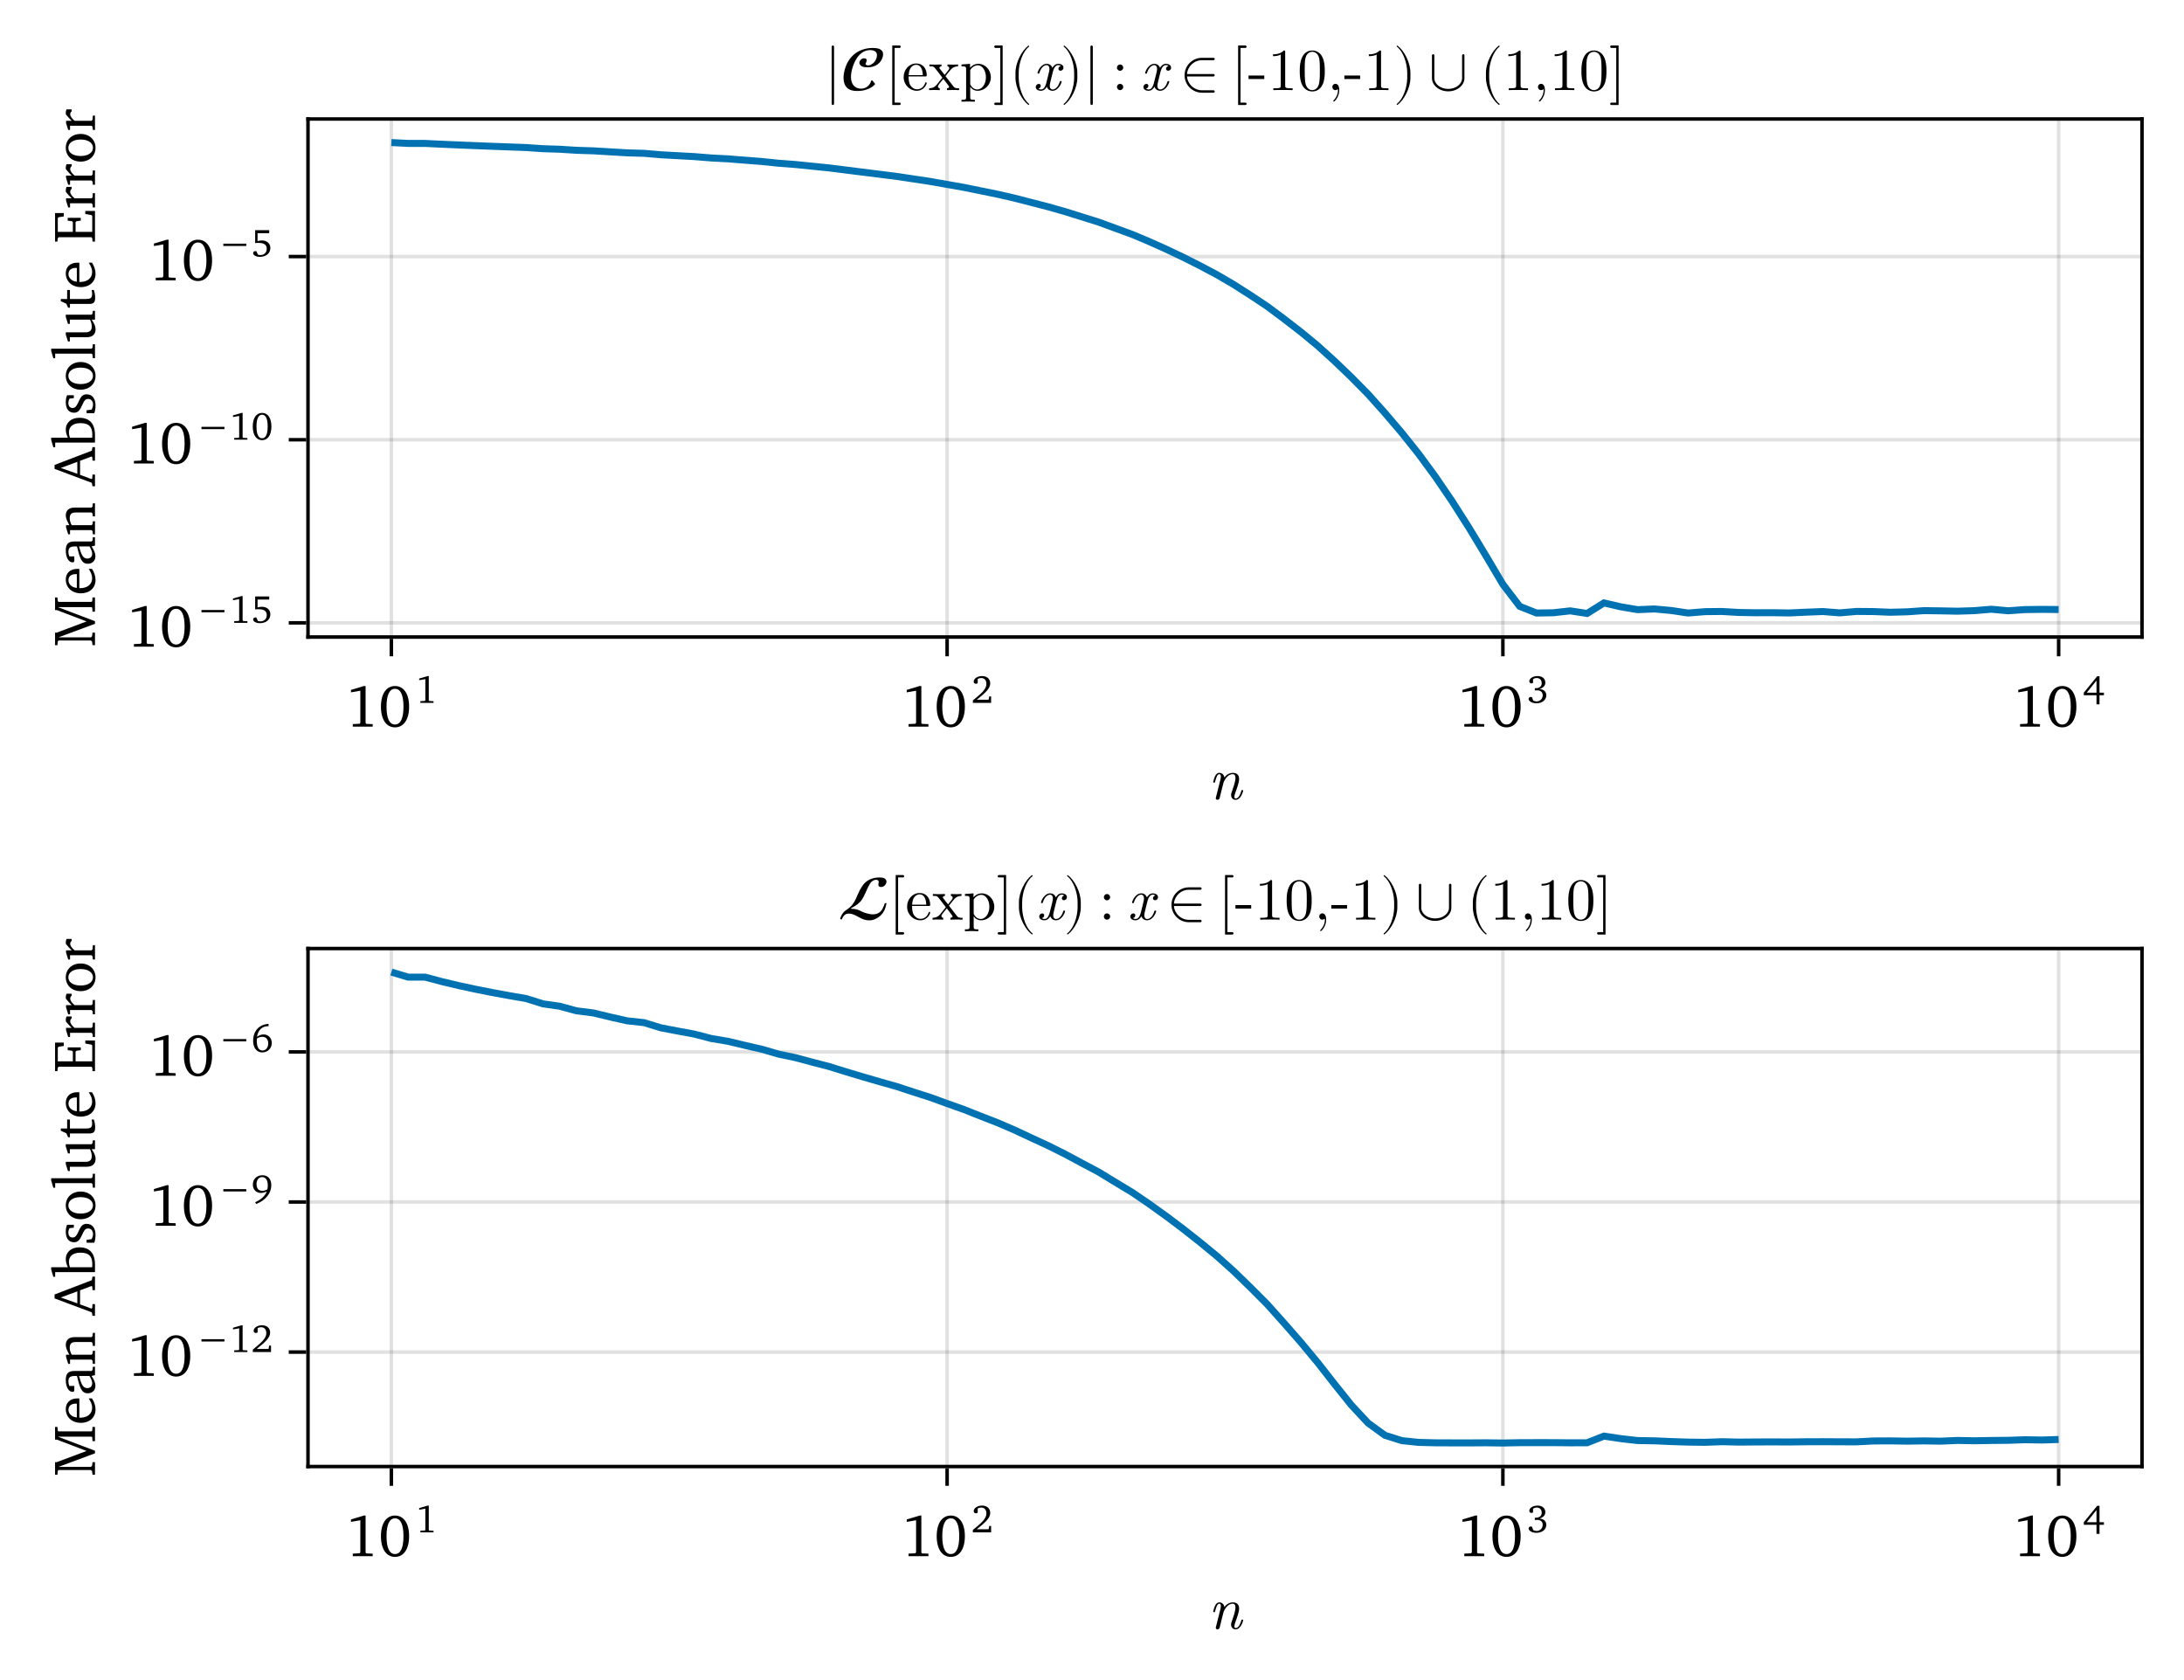 <?xml version="1.0" encoding="UTF-8"?>
<svg xmlns="http://www.w3.org/2000/svg" xmlns:xlink="http://www.w3.org/1999/xlink" width="624" height="480" viewBox="0 0 624 480">
<defs>
<g>
<g id="glyph-0-0-efcfc3d3">
<path d="M 9.969 -2.438 C 9.969 -2.594 9.828 -2.594 9.703 -2.594 C 9.484 -2.594 9.484 -2.562 9.422 -2.312 C 9.281 -1.859 8.828 -0.188 7.844 -0.188 C 7.484 -0.188 7.469 -0.438 7.469 -0.688 C 7.469 -1.109 7.641 -1.547 7.766 -1.953 C 8.109 -2.859 8.812 -4.766 8.812 -5.75 C 8.812 -7.141 7.875 -7.516 7.031 -7.516 C 5.641 -7.516 4.828 -6.5 4.609 -6.172 C 4.484 -7 3.906 -7.516 3.172 -7.516 C 2.562 -7.516 2.234 -7.125 1.953 -6.609 C 1.625 -5.938 1.406 -4.891 1.406 -4.891 C 1.406 -4.719 1.578 -4.719 1.672 -4.719 C 1.891 -4.719 1.906 -4.75 1.984 -5.109 C 2.297 -6.312 2.625 -7.141 3.141 -7.141 C 3.594 -7.141 3.594 -6.641 3.594 -6.453 C 3.594 -6.188 3.531 -5.859 3.469 -5.594 L 2.188 -0.5 C 2.156 -0.391 2.141 -0.312 2.141 -0.25 C 2.141 -0.062 2.281 0.188 2.625 0.188 C 2.828 0.188 3.109 0.062 3.234 -0.25 L 3.906 -2.969 C 4 -3.344 4.094 -3.703 4.188 -4.078 C 4.406 -4.953 4.406 -4.969 4.688 -5.453 C 4.938 -5.859 5.688 -7.141 6.984 -7.141 C 7.734 -7.141 7.766 -6.375 7.766 -6.016 C 7.766 -4.969 7.016 -2.938 6.781 -2.266 C 6.562 -1.688 6.516 -1.531 6.516 -1.172 C 6.516 -0.422 6.984 0.188 7.797 0.188 C 9.391 0.188 9.969 -2.344 9.969 -2.438 Z M 9.969 -2.438 "/>
</g>
<g id="glyph-0-1-efcfc3d3">
<path d="M 8.297 -2.438 C 8.297 -2.594 8.156 -2.594 8.047 -2.594 C 7.844 -2.594 7.812 -2.578 7.734 -2.312 C 7.281 -0.844 6.422 -0.188 5.719 -0.188 C 5.375 -0.188 4.906 -0.391 4.906 -1.281 C 4.906 -1.688 5.094 -2.406 5.234 -2.984 L 5.812 -5.328 C 6.047 -6.203 6.516 -7.141 7.312 -7.141 C 7.359 -7.141 7.781 -7.141 8.062 -6.906 C 7.375 -6.734 7.375 -6.094 7.375 -6.094 C 7.375 -5.859 7.531 -5.547 7.969 -5.547 C 8.281 -5.547 8.812 -5.781 8.812 -6.438 C 8.812 -7.312 7.812 -7.516 7.328 -7.516 C 6.391 -7.516 5.828 -6.688 5.656 -6.359 C 5.281 -7.375 4.453 -7.516 4.031 -7.516 C 2.328 -7.516 1.406 -5.281 1.406 -4.891 C 1.406 -4.719 1.578 -4.719 1.672 -4.719 C 1.891 -4.719 1.891 -4.75 1.969 -5.016 C 2.438 -6.484 3.312 -7.141 4 -7.141 C 4.484 -7.141 4.812 -6.75 4.812 -6.062 C 4.812 -5.656 4.609 -4.828 4.453 -4.203 L 4.062 -2.656 C 3.797 -1.547 3.438 -0.188 2.406 -0.188 C 2.359 -0.188 1.953 -0.188 1.672 -0.422 C 2.172 -0.562 2.328 -0.984 2.328 -1.234 C 2.328 -1.688 1.969 -1.781 1.75 -1.781 C 1.328 -1.781 0.906 -1.422 0.906 -0.859 C 0.906 -0.203 1.609 0.188 2.391 0.188 C 3.219 0.188 3.781 -0.453 4.062 -0.969 C 4.406 0 5.234 0.188 5.672 0.188 C 7.422 0.188 8.297 -2.094 8.297 -2.438 Z M 8.297 -2.438 "/>
</g>
<g id="glyph-1-0-efcfc3d3">
<path d="M 5.281 -11.609 L 1.594 -10.5 L 1.594 -9.797 L 4.266 -10.266 L 4.266 -1.125 L 4.062 -0.828 L 2.109 -0.734 L 2.109 0 L 7.797 0 L 7.797 -0.719 L 5.969 -0.797 L 5.766 -1.047 L 5.766 -11.609 Z M 5.281 -11.609 "/>
</g>
<g id="glyph-1-1-efcfc3d3">
<path d="M 4.719 -11.609 C 2.297 -11.609 0.703 -9.469 0.703 -5.719 C 0.703 -1.953 2.297 0.203 4.719 0.203 C 7.156 0.203 8.75 -1.953 8.75 -5.719 C 8.75 -9.469 7.156 -11.609 4.719 -11.609 Z M 4.719 -10.812 C 6.297 -10.812 7.141 -9.078 7.141 -5.719 C 7.141 -2.344 6.297 -0.609 4.719 -0.609 C 3.156 -0.609 2.297 -2.328 2.297 -5.688 C 2.297 -9.078 3.156 -10.812 4.719 -10.812 Z M 4.719 -10.812 "/>
</g>
<g id="glyph-2-0-efcfc3d3">
<path d="M 4.719 -11.609 C 2.297 -11.609 0.703 -9.469 0.703 -5.719 C 0.703 -1.953 2.297 0.203 4.719 0.203 C 7.156 0.203 8.75 -1.953 8.75 -5.719 C 8.75 -9.469 7.156 -11.609 4.719 -11.609 Z M 4.719 -10.812 C 6.297 -10.812 7.141 -9.078 7.141 -5.719 C 7.141 -2.344 6.297 -0.609 4.719 -0.609 C 3.156 -0.609 2.297 -2.328 2.297 -5.688 C 2.297 -9.078 3.156 -10.812 4.719 -10.812 Z M 4.719 -10.812 "/>
</g>
<g id="glyph-3-0-efcfc3d3">
<path d="M 3.484 -7.656 L 1.047 -6.938 L 1.047 -6.469 L 2.812 -6.781 L 2.812 -0.734 L 2.688 -0.547 L 1.391 -0.484 L 1.391 0 L 5.156 0 L 5.156 -0.469 L 3.938 -0.531 L 3.797 -0.703 L 3.797 -7.656 Z M 3.484 -7.656 "/>
</g>
<g id="glyph-3-1-efcfc3d3">
<path d="M 1.578 -0.891 C 4.062 -2.859 5.422 -4.125 5.422 -5.547 C 5.422 -6.812 4.531 -7.656 3.078 -7.656 C 1.688 -7.656 0.703 -6.859 0.703 -6.078 C 0.703 -5.703 0.938 -5.453 1.328 -5.453 C 1.516 -5.453 1.688 -5.516 1.844 -5.625 L 1.844 -6.828 C 2.172 -7.016 2.5 -7.094 2.844 -7.094 C 3.766 -7.094 4.328 -6.469 4.328 -5.391 C 4.328 -3.922 2.922 -2.703 0.469 -0.703 L 0.469 0 L 5.672 0 L 5.672 -1.844 L 5.156 -1.844 L 4.953 -0.891 Z M 1.578 -0.891 "/>
</g>
<g id="glyph-3-2-efcfc3d3">
<path d="M 4.125 -7.594 L 0.297 -2.906 L 0.297 -2.172 L 3.922 -2.172 L 3.922 0.422 L 4.781 0.422 L 4.781 -2.172 L 6.047 -2.172 L 6.047 -2.906 L 4.781 -2.906 L 4.781 -7.594 Z M 3.922 -6.375 L 3.922 -2.906 L 1.141 -2.906 Z M 3.922 -6.375 "/>
</g>
<g id="glyph-4-0-efcfc3d3">
<path d="M 5.281 -11.609 L 1.594 -10.5 L 1.594 -9.797 L 4.266 -10.266 L 4.266 -1.125 L 4.062 -0.828 L 2.109 -0.734 L 2.109 0 L 7.797 0 L 7.797 -0.719 L 5.969 -0.797 L 5.766 -1.047 L 5.766 -11.609 Z M 5.281 -11.609 "/>
</g>
<g id="glyph-5-0-efcfc3d3">
<path d="M 3.562 -3.953 C 4.656 -4.281 5.234 -4.906 5.234 -5.781 C 5.234 -6.906 4.359 -7.656 3.016 -7.656 C 1.609 -7.656 0.656 -6.906 0.656 -6.172 C 0.656 -5.812 0.891 -5.562 1.25 -5.562 C 1.438 -5.562 1.578 -5.609 1.719 -5.703 L 1.719 -6.766 C 2.047 -6.984 2.391 -7.094 2.781 -7.094 C 3.641 -7.094 4.203 -6.516 4.203 -5.625 C 4.203 -4.719 3.594 -4.188 2.469 -4.188 C 2.391 -4.188 2.312 -4.203 2.234 -4.203 L 2.234 -3.531 C 2.453 -3.562 2.641 -3.578 2.828 -3.578 C 3.906 -3.578 4.484 -3.062 4.484 -2.172 C 4.484 -1.172 3.75 -0.406 2.719 -0.406 C 2.391 -0.406 2.078 -0.5 1.766 -0.672 L 1.422 -1.625 C 1.297 -1.672 1.188 -1.688 1.094 -1.688 C 0.734 -1.688 0.453 -1.438 0.453 -1.109 C 0.453 -0.531 1.344 0.125 2.688 0.125 C 4.406 0.125 5.516 -0.891 5.516 -2.156 C 5.516 -3.172 4.797 -3.875 3.562 -3.953 Z M 3.562 -3.953 "/>
</g>
<g id="glyph-6-0-efcfc3d3">
<path d="M 0 -0.531 L 0 -4.109 L -0.703 -4.109 L -0.828 -3.078 L -1.156 -2.766 L -10.438 -2.766 L 0 -6.641 L 0 -7.375 L -10.609 -11.406 L -1.016 -11.406 L -0.781 -11.234 L -0.703 -10.109 L 0 -10.109 L 0 -14.172 L -0.703 -14.172 L -0.781 -13.109 L -1.016 -12.906 L -10.391 -12.906 L -10.625 -13.109 L -10.734 -14.172 L -11.406 -14.172 L -11.406 -10.547 L -10.875 -10.547 L -2.406 -7.312 L -10.953 -4.109 L -11.406 -4.109 L -11.406 -0.516 L -10.734 -0.516 L -10.625 -1.625 L -10.391 -1.859 L -1.156 -1.859 L -0.828 -1.547 L -0.703 -0.531 Z M 0 -0.531 "/>
</g>
<g id="glyph-7-0-efcfc3d3">
<path d="M -1.797 -7.609 C -1.156 -6.641 -0.812 -5.797 -0.812 -4.953 C -0.812 -3.234 -2.109 -2.094 -4.281 -2.094 C -4.328 -2.094 -4.406 -2.094 -4.469 -2.094 L -4.469 -7.594 C -4.656 -7.609 -4.828 -7.609 -5 -7.609 C -7.094 -7.609 -8.344 -6.406 -8.344 -4.562 C -8.344 -2.281 -6.594 -0.625 -4.031 -0.625 C -1.531 -0.625 0.156 -2.172 0.156 -4.422 C 0.156 -5.484 -0.188 -6.594 -0.859 -7.609 Z M -5.188 -6.109 L -5.188 -2.172 C -6.625 -2.281 -7.578 -3.25 -7.578 -4.328 C -7.578 -5.469 -6.828 -6.109 -5.453 -6.109 C -5.375 -6.109 -5.266 -6.109 -5.188 -6.109 Z M -5.188 -6.109 "/>
</g>
<g id="glyph-8-0-efcfc3d3">
<path d="M -0.984 -5.672 L 0 -5.906 L 0 -8.297 L -0.609 -8.297 L -0.703 -7.391 L -0.969 -7.094 L -5.906 -7.094 C -7.609 -7.094 -8.344 -6.344 -8.344 -4.562 C -8.344 -2.406 -7.469 -1.125 -6.422 -1.125 C -6.016 -1.125 -5.906 -1.266 -5.906 -1.656 L -5.906 -2.828 L -7.328 -2.828 C -7.516 -3.281 -7.594 -3.688 -7.594 -4.109 C -7.594 -5.344 -7.031 -5.672 -5.688 -5.672 L -5.156 -5.672 C -4.328 -2.281 -3.828 -0.719 -2.062 -0.719 C -0.781 -0.719 0.125 -1.547 0.125 -2.891 C 0.125 -3.703 -0.25 -4.609 -0.984 -5.672 Z M -1.562 -5.672 C -1.078 -4.828 -0.797 -4.125 -0.797 -3.562 C -0.797 -2.719 -1.359 -2.203 -2.188 -2.203 C -3.438 -2.203 -3.891 -3.281 -4.562 -5.672 Z M -1.562 -5.672 "/>
</g>
<g id="glyph-8-1-efcfc3d3">
<path d="M -1.797 -7.609 C -1.156 -6.641 -0.812 -5.797 -0.812 -4.953 C -0.812 -3.234 -2.109 -2.094 -4.281 -2.094 C -4.328 -2.094 -4.406 -2.094 -4.469 -2.094 L -4.469 -7.594 C -4.656 -7.609 -4.828 -7.609 -5 -7.609 C -7.094 -7.609 -8.344 -6.406 -8.344 -4.562 C -8.344 -2.281 -6.594 -0.625 -4.031 -0.625 C -1.531 -0.625 0.156 -2.172 0.156 -4.422 C 0.156 -5.484 -0.188 -6.594 -0.859 -7.609 Z M -5.188 -6.109 L -5.188 -2.172 C -6.625 -2.281 -7.578 -3.25 -7.578 -4.328 C -7.578 -5.469 -6.828 -6.109 -5.453 -6.109 C -5.375 -6.109 -5.266 -6.109 -5.188 -6.109 Z M -5.188 -6.109 "/>
</g>
<g id="glyph-9-0-efcfc3d3">
<path d="M 0 -0.516 L 0 -4.234 L -0.609 -4.234 L -0.703 -3.422 L -0.969 -3.125 L -6.656 -3.125 C -7.031 -3.859 -7.219 -4.484 -7.219 -5.031 C -7.219 -6.297 -6.719 -6.75 -5.469 -6.75 L -0.969 -6.75 L -0.703 -6.453 L -0.609 -5.641 L 0 -5.641 L 0 -9.359 L -0.609 -9.359 L -0.703 -8.453 L -0.969 -8.156 L -5.766 -8.156 C -7.469 -8.156 -8.344 -7.344 -8.344 -5.859 C -8.344 -5.141 -7.953 -4.266 -7.328 -3.125 L -8.266 -3.125 L -8.266 -2.484 L -7.656 -0.516 L -7.125 -0.516 L -7.125 -1.719 L -0.969 -1.719 L -0.703 -1.422 L -0.609 -0.516 Z M 0 -0.516 "/>
</g>
<g id="glyph-9-1-efcfc3d3">
</g>
<g id="glyph-9-2-efcfc3d3">
<path d="M -11.547 -4.828 L -0.906 -0.844 L -0.703 0.141 L 0 0.141 L 0 -3.203 L -0.703 -3.203 L -0.781 -2.094 L -1.016 -1.922 L -4.266 -3.125 L -4.266 -7.141 L -1.016 -8.359 L -0.781 -8.25 L -0.703 -7.188 L 0 -7.188 L 0 -11.047 L -0.703 -11.047 L -0.906 -10.031 L -11.547 -5.953 Z M -9.766 -5.094 L -5.047 -6.844 L -5.047 -3.422 Z M -9.766 -5.094 "/>
</g>
<g id="glyph-10-0-efcfc3d3">
<path d="M -11.547 -4.828 L -0.906 -0.844 L -0.703 0.141 L 0 0.141 L 0 -3.203 L -0.703 -3.203 L -0.781 -2.094 L -1.016 -1.922 L -4.266 -3.125 L -4.266 -7.141 L -1.016 -8.359 L -0.781 -8.25 L -0.703 -7.188 L 0 -7.188 L 0 -11.047 L -0.703 -11.047 L -0.906 -10.031 L -11.547 -5.953 Z M -9.766 -5.094 L -5.047 -6.844 L -5.047 -3.422 Z M -9.766 -5.094 "/>
</g>
<g id="glyph-11-0-efcfc3d3">
<path d="M -12.516 -2.234 L -11.906 -0.141 L -11.375 -0.141 L -11.375 -1.469 L 0 -1.469 L 0 -3.641 C 0 -6.891 -1.547 -8.562 -4.469 -8.562 C -6.781 -8.562 -8.344 -7.203 -8.344 -5.203 C -8.344 -4.453 -8.141 -3.688 -7.75 -2.875 L -12.516 -2.875 Z M -0.781 -2.875 L -7.172 -2.875 C -7.344 -3.438 -7.453 -3.938 -7.453 -4.375 C -7.453 -6.062 -6.266 -7.031 -4.141 -7.031 C -1.797 -7.031 -0.766 -6.016 -0.766 -3.812 C -0.766 -3.719 -0.766 -3.406 -0.781 -2.875 Z M -0.781 -2.875 "/>
</g>
<g id="glyph-12-0-efcfc3d3">
<path d="M -7.969 -5.844 C -8.234 -5.266 -8.344 -4.609 -8.344 -3.859 C -8.344 -1.922 -7.469 -0.844 -5.969 -0.844 C -4.828 -0.844 -4.281 -1.594 -3.641 -3.047 C -3.125 -4.172 -2.828 -4.781 -1.938 -4.781 C -1.141 -4.781 -0.562 -4.172 -0.562 -3.172 C -0.562 -2.688 -0.703 -2.203 -0.969 -1.734 L -2.406 -1.531 L -2.406 -0.719 L -0.203 -0.719 C 0.016 -1.312 0.156 -2.062 0.156 -2.922 C 0.156 -4.938 -0.812 -6.109 -2.391 -6.109 C -3.031 -6.109 -3.531 -5.859 -3.859 -5.453 C -4.312 -4.891 -4.562 -4.25 -4.844 -3.656 C -5.297 -2.703 -5.656 -2.203 -6.391 -2.203 C -7.156 -2.203 -7.609 -2.719 -7.609 -3.625 C -7.609 -4.031 -7.5 -4.438 -7.266 -4.875 L -6.047 -5.016 L -6.047 -5.844 Z M -7.969 -5.844 "/>
</g>
<g id="glyph-12-1-efcfc3d3">
<path d="M 0 -0.516 L 0 -4.609 L -0.609 -4.609 L -0.703 -3.422 L -0.969 -3.125 L -5.828 -3.125 C -6.641 -3.828 -7.078 -4.422 -7.078 -4.984 C -7.078 -5.344 -6.938 -5.625 -6.656 -5.844 L -6.656 -6.391 L -8.125 -6.391 C -8.281 -6.031 -8.344 -5.719 -8.344 -5.375 C -8.344 -5.234 -8.344 -5.078 -8.312 -4.953 C -7.812 -4.328 -7.281 -3.719 -6.656 -3.125 L -8.266 -3.125 L -8.266 -2.484 L -7.656 -0.516 L -7.125 -0.516 L -7.125 -1.719 L -0.969 -1.719 L -0.703 -1.406 L -0.609 -0.516 Z M 0 -0.516 "/>
</g>
<g id="glyph-12-2-efcfc3d3">
<path d="M -8.344 -4.578 C -8.344 -2.281 -6.625 -0.625 -4.094 -0.625 C -1.578 -0.625 0.156 -2.297 0.156 -4.578 C 0.156 -6.844 -1.578 -8.531 -4.094 -8.531 C -6.609 -8.531 -8.344 -6.875 -8.344 -4.578 Z M -7.609 -4.578 C -7.609 -5.953 -6.297 -6.938 -4.094 -6.938 C -1.891 -6.938 -0.578 -5.953 -0.578 -4.578 C -0.578 -3.219 -1.906 -2.234 -4.094 -2.234 C -6.312 -2.234 -7.609 -3.203 -7.609 -4.578 Z M -7.609 -4.578 "/>
</g>
<g id="glyph-12-3-efcfc3d3">
<path d="M 0 -0.531 L 0 -4.109 L -0.703 -4.109 L -0.828 -3.078 L -1.156 -2.766 L -10.438 -2.766 L 0 -6.641 L 0 -7.375 L -10.609 -11.406 L -1.016 -11.406 L -0.781 -11.234 L -0.703 -10.109 L 0 -10.109 L 0 -14.172 L -0.703 -14.172 L -0.781 -13.109 L -1.016 -12.906 L -10.391 -12.906 L -10.625 -13.109 L -10.734 -14.172 L -11.406 -14.172 L -11.406 -10.547 L -10.875 -10.547 L -2.406 -7.312 L -10.953 -4.109 L -11.406 -4.109 L -11.406 -0.516 L -10.734 -0.516 L -10.625 -1.625 L -10.391 -1.859 L -1.156 -1.859 L -0.828 -1.547 L -0.703 -0.531 Z M 0 -0.531 "/>
</g>
<g id="glyph-12-4-efcfc3d3">
<path d="M -12.516 -2.234 L -11.906 -0.141 L -11.375 -0.141 L -11.375 -1.469 L 0 -1.469 L 0 -3.641 C 0 -6.891 -1.547 -8.562 -4.469 -8.562 C -6.781 -8.562 -8.344 -7.203 -8.344 -5.203 C -8.344 -4.453 -8.141 -3.688 -7.75 -2.875 L -12.516 -2.875 Z M -0.781 -2.875 L -7.172 -2.875 C -7.344 -3.438 -7.453 -3.938 -7.453 -4.375 C -7.453 -6.062 -6.266 -7.031 -4.141 -7.031 C -1.797 -7.031 -0.766 -6.016 -0.766 -3.812 C -0.766 -3.719 -0.766 -3.406 -0.781 -2.875 Z M -0.781 -2.875 "/>
</g>
<g id="glyph-13-0-efcfc3d3">
<path d="M -8.344 -4.578 C -8.344 -2.281 -6.625 -0.625 -4.094 -0.625 C -1.578 -0.625 0.156 -2.297 0.156 -4.578 C 0.156 -6.844 -1.578 -8.531 -4.094 -8.531 C -6.609 -8.531 -8.344 -6.875 -8.344 -4.578 Z M -7.609 -4.578 C -7.609 -5.953 -6.297 -6.938 -4.094 -6.938 C -1.891 -6.938 -0.578 -5.953 -0.578 -4.578 C -0.578 -3.219 -1.906 -2.234 -4.094 -2.234 C -6.312 -2.234 -7.609 -3.203 -7.609 -4.578 Z M -7.609 -4.578 "/>
</g>
<g id="glyph-14-0-efcfc3d3">
<path d="M 0 -0.469 L 0 -4.453 L -0.609 -4.453 L -0.703 -3.484 L -0.969 -3.172 L -12.516 -3.172 L -12.516 -2.531 L -11.906 -0.453 L -11.375 -0.453 L -11.375 -1.766 L -0.969 -1.766 L -0.703 -1.484 L -0.609 -0.469 Z M 0 -0.469 "/>
</g>
<g id="glyph-14-1-efcfc3d3">
<path d="M -8.344 -2.406 L -7.719 -0.438 L -7.188 -0.438 L -7.188 -1.656 L -2.438 -1.656 C -0.734 -1.656 0.172 -2.469 0.172 -3.922 C 0.172 -4.766 -0.219 -5.656 -0.953 -6.688 L 0 -6.688 L 0 -9.203 L -0.609 -9.203 L -0.703 -8.391 L -0.969 -8.094 L -8.344 -8.094 L -8.344 -7.453 L -7.719 -5.469 L -7.188 -5.469 L -7.188 -6.688 L -1.422 -6.688 C -1.094 -5.984 -0.922 -5.344 -0.922 -4.703 C -0.922 -3.562 -1.5 -3.062 -2.719 -3.062 L -8.344 -3.062 Z M -8.344 -2.406 "/>
</g>
<g id="glyph-15-0-efcfc3d3">
<path d="M -7.156 -1.5 L -1.672 -1.5 C -0.453 -1.5 0.047 -1.859 0.047 -3.266 C 0.047 -3.922 -0.062 -4.688 -0.328 -5.484 L -0.953 -5.484 C -0.859 -5.094 -0.812 -4.703 -0.812 -4.312 C -0.812 -3.125 -1.375 -2.906 -2.672 -2.906 L -7.156 -2.906 L -7.156 -5.484 L -7.953 -5.484 L -7.953 -2.906 L -9.766 -2.906 L -9.766 -2.281 L -8.172 -1.547 L -7.688 -0.422 L -7.156 -0.422 Z M -7.156 -1.5 "/>
</g>
<g id="glyph-16-0-efcfc3d3">
<path d="M 0 -0.562 L 0 -9.312 L -2.766 -9.312 L -2.766 -8.438 L -1.047 -8.141 L -0.781 -7.906 L -0.781 -3.344 L -5.547 -3.344 L -5.547 -6.141 L -5.281 -6.375 L -4.062 -6.547 L -4.062 -7.344 L -7.797 -7.344 L -7.797 -6.547 L -6.562 -6.375 L -6.328 -6.141 L -6.328 -3.344 L -10.625 -3.344 L -10.625 -7.281 L -10.375 -7.516 L -8.922 -7.75 L -8.922 -8.703 L -11.406 -8.703 L -11.406 -0.562 L -10.734 -0.562 L -10.625 -1.531 L -10.391 -1.812 L -1.016 -1.812 L -0.781 -1.531 L -0.703 -0.562 Z M 0 -0.562 "/>
</g>
<g id="glyph-17-0-efcfc3d3">
<path d="M 0 -0.516 L 0 -4.609 L -0.609 -4.609 L -0.703 -3.422 L -0.969 -3.125 L -5.828 -3.125 C -6.641 -3.828 -7.078 -4.422 -7.078 -4.984 C -7.078 -5.344 -6.938 -5.625 -6.656 -5.844 L -6.656 -6.391 L -8.125 -6.391 C -8.281 -6.031 -8.344 -5.719 -8.344 -5.375 C -8.344 -5.234 -8.344 -5.078 -8.312 -4.953 C -7.812 -4.328 -7.281 -3.719 -6.656 -3.125 L -8.266 -3.125 L -8.266 -2.484 L -7.656 -0.516 L -7.125 -0.516 L -7.125 -1.719 L -0.969 -1.719 L -0.703 -1.406 L -0.609 -0.516 Z M 0 -0.516 "/>
</g>
<g id="glyph-18-0-efcfc3d3">
<path d="M 5.281 -11.609 L 1.594 -10.5 L 1.594 -9.797 L 4.266 -10.266 L 4.266 -1.125 L 4.062 -0.828 L 2.109 -0.734 L 2.109 0 L 7.797 0 L 7.797 -0.719 L 5.969 -0.797 L 5.766 -1.047 L 5.766 -11.609 Z M 5.281 -11.609 "/>
</g>
<g id="glyph-18-1-efcfc3d3">
<path d="M 4.719 -11.609 C 2.297 -11.609 0.703 -9.469 0.703 -5.719 C 0.703 -1.953 2.297 0.203 4.719 0.203 C 7.156 0.203 8.75 -1.953 8.75 -5.719 C 8.75 -9.469 7.156 -11.609 4.719 -11.609 Z M 4.719 -10.812 C 6.297 -10.812 7.141 -9.078 7.141 -5.719 C 7.141 -2.344 6.297 -0.609 4.719 -0.609 C 3.156 -0.609 2.297 -2.328 2.297 -5.688 C 2.297 -9.078 3.156 -10.812 4.719 -10.812 Z M 4.719 -10.812 "/>
</g>
<g id="glyph-19-0-efcfc3d3">
<path d="M 1.391 -3.672 L 1.391 -3.016 L 7.953 -3.016 L 7.953 -3.672 Z M 1.391 -3.672 "/>
</g>
<g id="glyph-19-1-efcfc3d3">
<path d="M 3.484 -7.656 L 1.047 -6.938 L 1.047 -6.469 L 2.812 -6.781 L 2.812 -0.734 L 2.688 -0.547 L 1.391 -0.484 L 1.391 0 L 5.156 0 L 5.156 -0.469 L 3.938 -0.531 L 3.797 -0.703 L 3.797 -7.656 Z M 3.484 -7.656 "/>
</g>
<g id="glyph-19-2-efcfc3d3">
<path d="M 1.578 -0.891 C 4.062 -2.859 5.422 -4.125 5.422 -5.547 C 5.422 -6.812 4.531 -7.656 3.078 -7.656 C 1.688 -7.656 0.703 -6.859 0.703 -6.078 C 0.703 -5.703 0.938 -5.453 1.328 -5.453 C 1.516 -5.453 1.688 -5.516 1.844 -5.625 L 1.844 -6.828 C 2.172 -7.016 2.5 -7.094 2.844 -7.094 C 3.766 -7.094 4.328 -6.469 4.328 -5.391 C 4.328 -3.922 2.922 -2.703 0.469 -0.703 L 0.469 0 L 5.672 0 L 5.672 -1.844 L 5.156 -1.844 L 4.953 -0.891 Z M 1.578 -0.891 "/>
</g>
<g id="glyph-19-3-efcfc3d3">
<path d="M 4.609 -3.578 C 4.109 -3.328 3.641 -3.188 3.203 -3.188 C 2.125 -3.188 1.531 -3.875 1.531 -5.109 C 1.531 -6.344 2.203 -7.109 3.125 -7.109 C 4.141 -7.109 4.75 -6.281 4.75 -4.719 C 4.75 -4.359 4.703 -3.969 4.609 -3.578 Z M 1.406 0.578 C 4.188 -0.469 5.75 -2.562 5.75 -4.766 C 5.75 -6.578 4.797 -7.641 3.219 -7.641 C 1.609 -7.641 0.484 -6.547 0.484 -5 C 0.484 -3.531 1.422 -2.578 2.781 -2.578 C 3.281 -2.578 3.844 -2.719 4.469 -3.016 C 3.969 -1.734 2.891 -0.734 1.156 0.062 Z M 1.406 0.578 "/>
</g>
<g id="glyph-19-4-efcfc3d3">
<path d="M 4.969 -8.016 C 2.219 -7.828 0.562 -5.984 0.562 -3.109 C 0.562 -1.094 1.656 0.141 3.172 0.141 C 4.719 0.141 5.891 -1.031 5.891 -2.547 C 5.891 -3.969 4.891 -5 3.562 -5 C 2.891 -5 2.234 -4.75 1.656 -4.312 C 2 -6.312 3.141 -7.359 4.938 -7.359 C 4.953 -7.359 4.953 -7.359 4.969 -7.359 Z M 1.625 -3.812 C 2.094 -4.156 2.641 -4.312 3.25 -4.312 C 4.203 -4.312 4.875 -3.594 4.875 -2.453 C 4.875 -1.25 4.203 -0.406 3.266 -0.406 C 2.203 -0.406 1.609 -1.344 1.609 -3.125 C 1.609 -3.344 1.609 -3.578 1.625 -3.812 Z M 1.625 -3.812 "/>
</g>
<g id="glyph-19-5-efcfc3d3">
<path d="M 1.141 -7.531 L 1.141 -3.828 C 1.375 -3.875 1.703 -3.891 2.125 -3.891 C 3.688 -3.891 4.453 -3.359 4.453 -2.203 C 4.453 -1.172 3.734 -0.422 2.688 -0.422 C 2.438 -0.422 2.172 -0.453 1.922 -0.547 L 1.484 -1.516 C 1.375 -1.531 1.281 -1.547 1.219 -1.547 C 0.828 -1.547 0.562 -1.297 0.562 -0.953 C 0.562 -0.422 1.328 0.094 2.484 0.094 C 4.328 0.094 5.484 -0.984 5.484 -2.438 C 5.484 -3.719 4.531 -4.594 3.031 -4.594 C 2.672 -4.594 2.266 -4.531 1.828 -4.406 L 1.828 -6.656 L 5.156 -6.656 L 5.156 -7.531 Z M 1.141 -7.531 "/>
</g>
<g id="glyph-19-6-efcfc3d3">
<path d="M 3.125 -7.656 C 1.516 -7.656 0.453 -6.25 0.453 -3.766 C 0.453 -1.297 1.516 0.141 3.125 0.141 C 4.719 0.141 5.781 -1.297 5.781 -3.766 C 5.781 -6.25 4.719 -7.656 3.125 -7.656 Z M 3.125 -7.141 C 4.156 -7.141 4.719 -5.984 4.719 -3.766 C 4.719 -1.547 4.156 -0.406 3.125 -0.406 C 2.094 -0.406 1.516 -1.531 1.516 -3.766 C 1.516 -5.984 2.094 -7.141 3.125 -7.141 Z M 3.125 -7.141 "/>
</g>
<g id="glyph-20-0-efcfc3d3">
<path d="M 4.719 -11.609 C 2.297 -11.609 0.703 -9.469 0.703 -5.719 C 0.703 -1.953 2.297 0.203 4.719 0.203 C 7.156 0.203 8.75 -1.953 8.75 -5.719 C 8.75 -9.469 7.156 -11.609 4.719 -11.609 Z M 4.719 -10.812 C 6.297 -10.812 7.141 -9.078 7.141 -5.719 C 7.141 -2.344 6.297 -0.609 4.719 -0.609 C 3.156 -0.609 2.297 -2.328 2.297 -5.688 C 2.297 -9.078 3.156 -10.812 4.719 -10.812 Z M 4.719 -10.812 "/>
</g>
<g id="glyph-21-0-efcfc3d3">
<path d="M 1.391 -3.672 L 1.391 -3.016 L 7.953 -3.016 L 7.953 -3.672 Z M 1.391 -3.672 "/>
</g>
<g id="glyph-22-0-efcfc3d3">
<path d="M 13.969 -4.719 L 13.469 -4.703 C 13.469 -4.703 13.281 -4.125 13.156 -3.844 C 12.984 -3.469 12.828 -3.109 12.594 -2.75 C 12.422 -2.5 12.172 -2.25 11.906 -2.062 C 11.328 -1.625 10.609 -1.516 9.938 -1.516 C 9.094 -1.516 7.656 -1.938 6.938 -2.297 C 6 -2.766 5.328 -3.109 3.812 -3.109 L 3.828 -3.266 C 4.484 -3.609 5.25 -4.062 5.734 -4.469 C 6.219 -4.859 6.656 -5.297 6.953 -5.781 C 7.453 -6.562 7.797 -7.344 8.156 -8.141 C 8.438 -8.812 8.719 -9.453 9.125 -10.109 C 9.328 -10.484 9.531 -10.75 9.906 -11.016 C 10.219 -11.25 10.625 -11.391 10.953 -11.391 C 11.219 -11.391 11.469 -11.328 11.594 -11.156 C 11.75 -10.984 11.75 -10.688 11.672 -10.422 C 11.609 -10.109 11.578 -9.734 11.766 -9.547 C 11.906 -9.391 12.188 -9.328 12.469 -9.328 C 12.719 -9.328 13.016 -9.453 13.266 -9.625 C 13.594 -9.875 13.828 -10.234 13.906 -10.609 C 14.016 -10.984 13.891 -11.266 13.688 -11.547 C 13.312 -11.953 12.688 -12.062 11.969 -12.062 C 10.281 -12.062 8.969 -11.531 8.031 -10.75 C 7.453 -10.25 7.266 -9.984 6.828 -9.281 C 6.406 -8.656 5.953 -7.75 5.641 -6.984 C 5.219 -5.922 4.797 -5.141 4.438 -4.641 C 4.203 -4.25 3.859 -3.844 3.484 -3.531 C 3.297 -3.359 3.078 -3.219 2.875 -3.062 C 2.562 -2.859 2.266 -2.656 2 -2.438 C 1.281 -1.812 0.922 -1 0.688 -0.219 L 1.094 0 C 1.328 -0.469 1.625 -1.016 2.016 -1.359 C 2.359 -1.656 2.766 -1.734 3.156 -1.734 C 3.531 -1.734 3.859 -1.688 4.188 -1.578 C 4.656 -1.422 5.172 -1.203 5.594 -0.953 C 6.203 -0.578 6.938 -0.219 7.688 0.016 C 8.125 0.156 8.641 0.203 9.125 0.203 C 10.047 0.203 10.969 -0.203 11.75 -0.766 C 12.766 -1.516 13.406 -2.531 13.672 -3.547 Z M 13.969 -4.719 "/>
</g>
<g id="glyph-23-0-efcfc3d3">
<path d="M 4.359 3.906 C 4.359 3.719 4.203 3.562 4.016 3.562 L 2.625 3.562 L 2.625 -12.062 L 4.016 -12.062 C 4.203 -12.062 4.359 -12.219 4.359 -12.406 C 4.359 -12.594 4.203 -12.75 4.016 -12.75 L 1.938 -12.75 L 1.938 4.25 L 4.016 4.25 C 4.203 4.25 4.359 4.094 4.359 3.906 Z M 4.359 3.906 "/>
</g>
<g id="glyph-23-1-efcfc3d3">
<path d="M 7.062 -2.016 C 7.062 -2.188 6.922 -2.234 6.828 -2.234 C 6.688 -2.234 6.641 -2.125 6.609 -1.984 C 6.016 -0.234 4.484 -0.234 4.312 -0.234 C 3.469 -0.234 2.781 -0.75 2.391 -1.375 C 1.891 -2.188 1.891 -3.312 1.891 -3.922 L 6.625 -3.922 C 7 -3.922 7.062 -3.922 7.062 -4.281 C 7.062 -5.969 6.141 -7.609 4.016 -7.609 C 2.047 -7.609 0.469 -5.859 0.469 -3.734 C 0.469 -1.469 2.266 0.188 4.219 0.188 C 6.297 0.188 7.062 -1.703 7.062 -2.016 Z M 5.938 -4.281 L 1.906 -4.281 C 2 -6.812 3.438 -7.234 4.016 -7.234 C 5.766 -7.234 5.938 -4.953 5.938 -4.281 Z M 5.938 -4.281 "/>
</g>
<g id="glyph-23-2-efcfc3d3">
<path d="M 8.766 0 L 8.766 -0.531 C 7.859 -0.531 7.547 -0.562 7.156 -1.047 L 4.875 -4 C 5.391 -4.641 6.031 -5.469 6.438 -5.922 C 6.969 -6.531 7.672 -6.781 8.469 -6.797 L 8.469 -7.328 C 8.031 -7.297 7.516 -7.281 7.078 -7.281 C 6.562 -7.281 5.656 -7.312 5.438 -7.328 L 5.438 -6.797 C 5.797 -6.766 5.938 -6.547 5.938 -6.266 C 5.938 -6 5.766 -5.781 5.672 -5.672 L 4.625 -4.359 L 3.297 -6.062 C 3.141 -6.234 3.141 -6.266 3.141 -6.375 C 3.141 -6.625 3.406 -6.781 3.734 -6.797 L 3.734 -7.328 L 1.906 -7.281 C 1.547 -7.281 0.75 -7.297 0.281 -7.328 L 0.281 -6.797 C 1.484 -6.797 1.5 -6.781 2.297 -5.766 L 3.984 -3.562 C 3.172 -2.547 3.172 -2.516 2.375 -1.547 C 1.562 -0.562 0.562 -0.531 0.203 -0.531 L 0.203 0 C 0.641 -0.031 1.172 -0.047 1.609 -0.047 L 3.234 0 L 3.234 -0.531 C 2.859 -0.578 2.734 -0.797 2.734 -1.047 C 2.734 -1.422 3.234 -1.984 4.266 -3.219 L 5.562 -1.516 C 5.688 -1.328 5.922 -1.047 5.922 -0.953 C 5.922 -0.797 5.766 -0.547 5.297 -0.531 L 5.297 0 L 7.141 -0.047 C 7.594 -0.047 8.266 -0.031 8.766 0 Z M 8.766 0 "/>
</g>
<g id="glyph-23-3-efcfc3d3">
<path d="M 8.859 -3.672 C 8.859 -5.828 7.203 -7.516 5.297 -7.516 C 3.984 -7.516 3.266 -6.766 2.922 -6.391 L 2.922 -7.516 L 0.469 -7.328 L 0.469 -6.797 C 1.688 -6.797 1.797 -6.703 1.797 -5.953 L 1.797 2 C 1.797 2.766 1.609 2.766 0.469 2.766 L 0.469 3.297 L 2.375 3.25 L 4.297 3.297 L 4.297 2.766 C 3.156 2.766 2.969 2.766 2.969 2 L 2.969 -1 C 3.062 -0.734 3.781 0.188 5.062 0.188 C 7.094 0.188 8.859 -1.484 8.859 -3.672 Z M 7.453 -3.672 C 7.453 -1.609 6.25 -0.188 5 -0.188 C 4.312 -0.188 3.672 -0.531 3.219 -1.219 C 2.969 -1.578 2.969 -1.594 2.969 -1.938 L 2.969 -5.734 C 3.469 -6.594 4.297 -7.094 5.172 -7.094 C 6.406 -7.094 7.453 -5.594 7.453 -3.672 Z M 7.453 -3.672 "/>
</g>
<g id="glyph-23-4-efcfc3d3">
<path d="M 2.781 4.25 L 2.781 -12.75 L 0.719 -12.75 C 0.531 -12.75 0.375 -12.594 0.375 -12.406 C 0.375 -12.219 0.531 -12.062 0.719 -12.062 L 2.109 -12.062 L 2.109 3.562 L 0.719 3.562 C 0.531 3.562 0.375 3.719 0.375 3.906 C 0.375 4.094 0.531 4.25 0.719 4.25 Z M 2.781 4.25 "/>
</g>
<g id="glyph-23-5-efcfc3d3">
<path d="M 5.641 4.047 C 5.641 4 5.609 3.938 5.578 3.906 C 3.812 2.578 2.641 -0.812 2.641 -3.531 L 2.641 -4.969 C 2.641 -7.688 3.812 -11.078 5.578 -12.406 C 5.609 -12.438 5.641 -12.5 5.641 -12.547 C 5.641 -12.625 5.562 -12.719 5.469 -12.719 C 5.438 -12.719 5.406 -12.703 5.375 -12.688 C 3.5 -11.266 1.719 -7.875 1.719 -4.969 L 1.719 -3.531 C 1.719 -0.625 3.5 2.766 5.375 4.188 C 5.406 4.203 5.438 4.219 5.469 4.219 C 5.562 4.219 5.641 4.125 5.641 4.047 Z M 5.641 4.047 "/>
</g>
<g id="glyph-23-6-efcfc3d3">
<path d="M 4.891 -3.531 L 4.891 -4.969 C 4.891 -7.875 3.109 -11.266 1.234 -12.688 C 1.203 -12.703 1.172 -12.719 1.141 -12.719 C 1.047 -12.719 0.969 -12.625 0.969 -12.547 C 0.969 -12.5 1 -12.438 1.031 -12.406 C 2.812 -11.078 3.984 -7.688 3.984 -4.969 L 3.984 -3.531 C 3.984 -0.812 2.812 2.578 1.031 3.906 C 1 3.938 0.969 4 0.969 4.047 C 0.969 4.125 1.047 4.219 1.141 4.219 C 1.172 4.219 1.203 4.203 1.234 4.188 C 3.109 2.766 4.891 -0.625 4.891 -3.531 Z M 4.891 -3.531 "/>
</g>
<g id="glyph-23-7-efcfc3d3">
<path d="M 3.266 -6.422 C 3.266 -6.922 2.859 -7.328 2.359 -7.328 C 1.875 -7.328 1.469 -6.922 1.469 -6.422 C 1.469 -5.938 1.875 -5.531 2.359 -5.531 C 2.859 -5.531 3.266 -5.938 3.266 -6.422 Z M 3.266 -0.906 C 3.266 -1.391 2.859 -1.797 2.359 -1.797 C 1.875 -1.797 1.469 -1.391 1.469 -0.906 C 1.469 -0.406 1.875 0 2.359 0 C 2.859 0 3.266 -0.406 3.266 -0.906 Z M 3.266 -0.906 "/>
</g>
<g id="glyph-23-8-efcfc3d3">
<path d="M 9.984 0.391 C 9.984 0.203 9.828 0.047 9.641 0.047 L 6.359 0.047 C 4.094 0.047 2.25 -1.703 2.078 -3.906 L 9.641 -3.906 C 10.094 -3.906 10.094 -4.594 9.641 -4.594 L 2.078 -4.594 C 2.25 -6.797 4.094 -8.547 6.359 -8.547 L 9.641 -8.547 C 9.828 -8.547 9.984 -8.703 9.984 -8.891 C 9.984 -9.078 9.828 -9.234 9.641 -9.234 L 6.359 -9.234 C 3.609 -9.234 1.375 -7 1.375 -4.25 C 1.375 -1.5 3.609 0.734 6.359 0.734 L 9.641 0.734 C 9.828 0.734 9.984 0.578 9.984 0.391 Z M 9.984 0.391 "/>
</g>
<g id="glyph-23-9-efcfc3d3">
<path d="M 4.688 -3.172 L 4.688 -4.172 L 0.188 -4.172 L 0.188 -3.172 Z M 4.688 -3.172 "/>
</g>
<g id="glyph-23-10-efcfc3d3">
<path d="M 7.125 0 L 7.125 -0.531 L 6.578 -0.531 C 5.047 -0.531 5 -0.719 5 -1.344 L 5 -10.875 C 5 -11.281 5 -11.328 4.609 -11.328 C 3.547 -10.234 2.062 -10.234 1.516 -10.234 L 1.516 -9.703 C 1.859 -9.703 2.859 -9.703 3.734 -10.156 L 3.734 -1.344 C 3.734 -0.734 3.688 -0.531 2.156 -0.531 L 1.609 -0.531 L 1.609 0 C 2.203 -0.047 3.688 -0.047 4.375 -0.047 C 5.047 -0.047 6.531 -0.047 7.125 0 Z M 7.125 0 "/>
</g>
<g id="glyph-23-11-efcfc3d3">
<path d="M 3.453 -0.016 C 3.453 -1.141 3.031 -1.797 2.359 -1.797 C 1.797 -1.797 1.469 -1.375 1.469 -0.906 C 1.469 -0.438 1.797 0 2.359 0 C 2.562 0 2.781 -0.062 2.953 -0.219 C 3.016 -0.25 3.047 -0.266 3.047 -0.266 C 3.047 -0.266 3.078 -0.25 3.078 -0.016 C 3.078 1.234 2.484 2.266 1.922 2.828 C 1.734 3.016 1.734 3.047 1.734 3.094 C 1.734 3.219 1.812 3.281 1.906 3.281 C 2.094 3.281 3.453 1.969 3.453 -0.016 Z M 3.453 -0.016 "/>
</g>
<g id="glyph-23-12-efcfc3d3">
<path d="M 7.812 -5.438 C 7.812 -6.797 7.734 -8.156 7.141 -9.422 C 6.359 -11.047 4.969 -11.328 4.25 -11.328 C 3.234 -11.328 1.984 -10.875 1.297 -9.297 C 0.75 -8.125 0.656 -6.797 0.656 -5.438 C 0.656 -4.172 0.734 -2.641 1.422 -1.344 C 2.156 0.031 3.406 0.375 4.234 0.375 C 5.156 0.375 6.438 0.016 7.188 -1.594 C 7.734 -2.766 7.812 -4.094 7.812 -5.438 Z M 6.406 -5.641 C 6.406 -4.375 6.406 -3.219 6.219 -2.125 C 5.969 -0.516 5 0 4.234 0 C 3.562 0 2.562 -0.422 2.266 -2.062 C 2.078 -3.078 2.078 -4.641 2.078 -5.641 C 2.078 -6.734 2.078 -7.859 2.203 -8.766 C 2.531 -10.797 3.812 -10.953 4.234 -10.953 C 4.797 -10.953 5.922 -10.641 6.234 -8.953 C 6.406 -8 6.406 -6.719 6.406 -5.641 Z M 6.406 -5.641 "/>
</g>
<g id="glyph-24-0-efcfc3d3">
<path d="M 8.297 -2.438 C 8.297 -2.594 8.156 -2.594 8.047 -2.594 C 7.844 -2.594 7.812 -2.578 7.734 -2.312 C 7.281 -0.844 6.422 -0.188 5.719 -0.188 C 5.375 -0.188 4.906 -0.391 4.906 -1.281 C 4.906 -1.688 5.094 -2.406 5.234 -2.984 L 5.812 -5.328 C 6.047 -6.203 6.516 -7.141 7.312 -7.141 C 7.359 -7.141 7.781 -7.141 8.062 -6.906 C 7.375 -6.734 7.375 -6.094 7.375 -6.094 C 7.375 -5.859 7.531 -5.547 7.969 -5.547 C 8.281 -5.547 8.812 -5.781 8.812 -6.438 C 8.812 -7.312 7.812 -7.516 7.328 -7.516 C 6.391 -7.516 5.828 -6.688 5.656 -6.359 C 5.281 -7.375 4.453 -7.516 4.031 -7.516 C 2.328 -7.516 1.406 -5.281 1.406 -4.891 C 1.406 -4.719 1.578 -4.719 1.672 -4.719 C 1.891 -4.719 1.891 -4.75 1.969 -5.016 C 2.438 -6.484 3.312 -7.141 4 -7.141 C 4.484 -7.141 4.812 -6.75 4.812 -6.062 C 4.812 -5.656 4.609 -4.828 4.453 -4.203 L 4.062 -2.656 C 3.797 -1.547 3.438 -0.188 2.406 -0.188 C 2.359 -0.188 1.953 -0.188 1.672 -0.422 C 2.172 -0.562 2.328 -0.984 2.328 -1.234 C 2.328 -1.688 1.969 -1.781 1.75 -1.781 C 1.328 -1.781 0.906 -1.422 0.906 -0.859 C 0.906 -0.203 1.609 0.188 2.391 0.188 C 3.219 0.188 3.781 -0.453 4.062 -0.969 C 4.406 0 5.234 0.188 5.672 0.188 C 7.422 0.188 8.297 -2.094 8.297 -2.438 Z M 8.297 -2.438 "/>
</g>
<g id="glyph-25-0-efcfc3d3">
<path d="M 7.812 -5.438 C 7.812 -6.797 7.734 -8.156 7.141 -9.422 C 6.359 -11.047 4.969 -11.328 4.25 -11.328 C 3.234 -11.328 1.984 -10.875 1.297 -9.297 C 0.75 -8.125 0.656 -6.797 0.656 -5.438 C 0.656 -4.172 0.734 -2.641 1.422 -1.344 C 2.156 0.031 3.406 0.375 4.234 0.375 C 5.156 0.375 6.438 0.016 7.188 -1.594 C 7.734 -2.766 7.812 -4.094 7.812 -5.438 Z M 6.406 -5.641 C 6.406 -4.375 6.406 -3.219 6.219 -2.125 C 5.969 -0.516 5 0 4.234 0 C 3.562 0 2.562 -0.422 2.266 -2.062 C 2.078 -3.078 2.078 -4.641 2.078 -5.641 C 2.078 -6.734 2.078 -7.859 2.203 -8.766 C 2.531 -10.797 3.812 -10.953 4.234 -10.953 C 4.797 -10.953 5.922 -10.641 6.234 -8.953 C 6.406 -8 6.406 -6.719 6.406 -5.641 Z M 6.406 -5.641 "/>
</g>
<g id="glyph-26-0-efcfc3d3">
<path d="M 10.312 -3.438 L 10.312 -9.922 C 10.312 -10.109 10.172 -10.266 9.984 -10.266 C 9.797 -10.266 9.641 -10.109 9.641 -9.922 L 9.641 -3.438 C 9.641 -1.703 7.859 -0.344 5.672 -0.344 C 3.5 -0.344 1.719 -1.703 1.719 -3.438 L 1.719 -9.922 C 1.719 -10.109 1.562 -10.266 1.375 -10.266 C 1.188 -10.266 1.031 -10.109 1.031 -9.922 L 1.031 -3.438 C 1.031 -1.375 3.094 0.344 5.672 0.344 C 8.266 0.344 10.312 -1.375 10.312 -3.438 Z M 10.312 -3.438 "/>
</g>
<g id="glyph-26-1-efcfc3d3">
<path d="M 2.781 4.25 L 2.781 -12.75 L 0.719 -12.75 C 0.531 -12.75 0.375 -12.594 0.375 -12.406 C 0.375 -12.219 0.531 -12.062 0.719 -12.062 L 2.109 -12.062 L 2.109 3.562 L 0.719 3.562 C 0.531 3.562 0.375 3.719 0.375 3.906 C 0.375 4.094 0.531 4.25 0.719 4.25 Z M 2.781 4.25 "/>
</g>
<g id="glyph-27-0-efcfc3d3">
<path d="M 9.969 -2.438 C 9.969 -2.594 9.828 -2.594 9.703 -2.594 C 9.484 -2.594 9.484 -2.562 9.422 -2.312 C 9.281 -1.859 8.828 -0.188 7.844 -0.188 C 7.484 -0.188 7.469 -0.438 7.469 -0.688 C 7.469 -1.109 7.641 -1.547 7.766 -1.953 C 8.109 -2.859 8.812 -4.766 8.812 -5.75 C 8.812 -7.141 7.875 -7.516 7.031 -7.516 C 5.641 -7.516 4.828 -6.5 4.609 -6.172 C 4.484 -7 3.906 -7.516 3.172 -7.516 C 2.562 -7.516 2.234 -7.125 1.953 -6.609 C 1.625 -5.938 1.406 -4.891 1.406 -4.891 C 1.406 -4.719 1.578 -4.719 1.672 -4.719 C 1.891 -4.719 1.906 -4.75 1.984 -5.109 C 2.297 -6.312 2.625 -7.141 3.141 -7.141 C 3.594 -7.141 3.594 -6.641 3.594 -6.453 C 3.594 -6.188 3.531 -5.859 3.469 -5.594 L 2.188 -0.5 C 2.156 -0.391 2.141 -0.312 2.141 -0.25 C 2.141 -0.062 2.281 0.188 2.625 0.188 C 2.828 0.188 3.109 0.062 3.234 -0.25 L 3.906 -2.969 C 4 -3.344 4.094 -3.703 4.188 -4.078 C 4.406 -4.953 4.406 -4.969 4.688 -5.453 C 4.938 -5.859 5.688 -7.141 6.984 -7.141 C 7.734 -7.141 7.766 -6.375 7.766 -6.016 C 7.766 -4.969 7.016 -2.938 6.781 -2.266 C 6.562 -1.688 6.516 -1.531 6.516 -1.172 C 6.516 -0.422 6.984 0.188 7.797 0.188 C 9.391 0.188 9.969 -2.344 9.969 -2.438 Z M 9.969 -2.438 "/>
</g>
<g id="glyph-28-0-efcfc3d3">
<path d="M 5.281 -11.609 L 1.594 -10.5 L 1.594 -9.797 L 4.266 -10.266 L 4.266 -1.125 L 4.062 -0.828 L 2.109 -0.734 L 2.109 0 L 7.797 0 L 7.797 -0.719 L 5.969 -0.797 L 5.766 -1.047 L 5.766 -11.609 Z M 5.281 -11.609 "/>
</g>
<g id="glyph-28-1-efcfc3d3">
<path d="M 4.719 -11.609 C 2.297 -11.609 0.703 -9.469 0.703 -5.719 C 0.703 -1.953 2.297 0.203 4.719 0.203 C 7.156 0.203 8.75 -1.953 8.75 -5.719 C 8.75 -9.469 7.156 -11.609 4.719 -11.609 Z M 4.719 -10.812 C 6.297 -10.812 7.141 -9.078 7.141 -5.719 C 7.141 -2.344 6.297 -0.609 4.719 -0.609 C 3.156 -0.609 2.297 -2.328 2.297 -5.688 C 2.297 -9.078 3.156 -10.812 4.719 -10.812 Z M 4.719 -10.812 "/>
</g>
<g id="glyph-29-0-efcfc3d3">
<path d="M 4.719 -11.609 C 2.297 -11.609 0.703 -9.469 0.703 -5.719 C 0.703 -1.953 2.297 0.203 4.719 0.203 C 7.156 0.203 8.75 -1.953 8.75 -5.719 C 8.75 -9.469 7.156 -11.609 4.719 -11.609 Z M 4.719 -10.812 C 6.297 -10.812 7.141 -9.078 7.141 -5.719 C 7.141 -2.344 6.297 -0.609 4.719 -0.609 C 3.156 -0.609 2.297 -2.328 2.297 -5.688 C 2.297 -9.078 3.156 -10.812 4.719 -10.812 Z M 4.719 -10.812 "/>
</g>
<g id="glyph-30-0-efcfc3d3">
<path d="M 5.281 -11.609 L 1.594 -10.5 L 1.594 -9.797 L 4.266 -10.266 L 4.266 -1.125 L 4.062 -0.828 L 2.109 -0.734 L 2.109 0 L 7.797 0 L 7.797 -0.719 L 5.969 -0.797 L 5.766 -1.047 L 5.766 -11.609 Z M 5.281 -11.609 "/>
</g>
<g id="glyph-31-0-efcfc3d3">
<path d="M -1.797 -7.609 C -1.156 -6.641 -0.812 -5.797 -0.812 -4.953 C -0.812 -3.234 -2.109 -2.094 -4.281 -2.094 C -4.328 -2.094 -4.406 -2.094 -4.469 -2.094 L -4.469 -7.594 C -4.656 -7.609 -4.828 -7.609 -5 -7.609 C -7.094 -7.609 -8.344 -6.406 -8.344 -4.562 C -8.344 -2.281 -6.594 -0.625 -4.031 -0.625 C -1.531 -0.625 0.156 -2.172 0.156 -4.422 C 0.156 -5.484 -0.188 -6.594 -0.859 -7.609 Z M -5.188 -6.109 L -5.188 -2.172 C -6.625 -2.281 -7.578 -3.25 -7.578 -4.328 C -7.578 -5.469 -6.828 -6.109 -5.453 -6.109 C -5.375 -6.109 -5.266 -6.109 -5.188 -6.109 Z M -5.188 -6.109 "/>
</g>
<g id="glyph-32-0-efcfc3d3">
</g>
<g id="glyph-33-0-efcfc3d3">
<path d="M -8.344 -4.578 C -8.344 -2.281 -6.625 -0.625 -4.094 -0.625 C -1.578 -0.625 0.156 -2.297 0.156 -4.578 C 0.156 -6.844 -1.578 -8.531 -4.094 -8.531 C -6.609 -8.531 -8.344 -6.875 -8.344 -4.578 Z M -7.609 -4.578 C -7.609 -5.953 -6.297 -6.938 -4.094 -6.938 C -1.891 -6.938 -0.578 -5.953 -0.578 -4.578 C -0.578 -3.219 -1.906 -2.234 -4.094 -2.234 C -6.312 -2.234 -7.609 -3.203 -7.609 -4.578 Z M -7.609 -4.578 "/>
</g>
<g id="glyph-34-0-efcfc3d3">
<path d="M 0 -0.469 L 0 -4.453 L -0.609 -4.453 L -0.703 -3.484 L -0.969 -3.172 L -12.516 -3.172 L -12.516 -2.531 L -11.906 -0.453 L -11.375 -0.453 L -11.375 -1.766 L -0.969 -1.766 L -0.703 -1.484 L -0.609 -0.469 Z M 0 -0.469 "/>
</g>
<g id="glyph-34-1-efcfc3d3">
<path d="M -8.344 -2.406 L -7.719 -0.438 L -7.188 -0.438 L -7.188 -1.656 L -2.438 -1.656 C -0.734 -1.656 0.172 -2.469 0.172 -3.922 C 0.172 -4.766 -0.219 -5.656 -0.953 -6.688 L 0 -6.688 L 0 -9.203 L -0.609 -9.203 L -0.703 -8.391 L -0.969 -8.094 L -8.344 -8.094 L -8.344 -7.453 L -7.719 -5.469 L -7.188 -5.469 L -7.188 -6.688 L -1.422 -6.688 C -1.094 -5.984 -0.922 -5.344 -0.922 -4.703 C -0.922 -3.562 -1.5 -3.062 -2.719 -3.062 L -8.344 -3.062 Z M -8.344 -2.406 "/>
</g>
<g id="glyph-35-0-efcfc3d3">
<path d="M -1.797 -7.609 C -1.156 -6.641 -0.812 -5.797 -0.812 -4.953 C -0.812 -3.234 -2.109 -2.094 -4.281 -2.094 C -4.328 -2.094 -4.406 -2.094 -4.469 -2.094 L -4.469 -7.594 C -4.656 -7.609 -4.828 -7.609 -5 -7.609 C -7.094 -7.609 -8.344 -6.406 -8.344 -4.562 C -8.344 -2.281 -6.594 -0.625 -4.031 -0.625 C -1.531 -0.625 0.156 -2.172 0.156 -4.422 C 0.156 -5.484 -0.188 -6.594 -0.859 -7.609 Z M -5.188 -6.109 L -5.188 -2.172 C -6.625 -2.281 -7.578 -3.25 -7.578 -4.328 C -7.578 -5.469 -6.828 -6.109 -5.453 -6.109 C -5.375 -6.109 -5.266 -6.109 -5.188 -6.109 Z M -5.188 -6.109 "/>
</g>
<g id="glyph-36-0-efcfc3d3">
</g>
<g id="glyph-37-0-efcfc3d3">
<path d="M 0 -0.516 L 0 -4.609 L -0.609 -4.609 L -0.703 -3.422 L -0.969 -3.125 L -5.828 -3.125 C -6.641 -3.828 -7.078 -4.422 -7.078 -4.984 C -7.078 -5.344 -6.938 -5.625 -6.656 -5.844 L -6.656 -6.391 L -8.125 -6.391 C -8.281 -6.031 -8.344 -5.719 -8.344 -5.375 C -8.344 -5.234 -8.344 -5.078 -8.312 -4.953 C -7.812 -4.328 -7.281 -3.719 -6.656 -3.125 L -8.266 -3.125 L -8.266 -2.484 L -7.656 -0.516 L -7.125 -0.516 L -7.125 -1.719 L -0.969 -1.719 L -0.703 -1.406 L -0.609 -0.516 Z M 0 -0.516 "/>
</g>
<g id="glyph-38-0-efcfc3d3">
<path d="M 0 -0.516 L 0 -4.609 L -0.609 -4.609 L -0.703 -3.422 L -0.969 -3.125 L -5.828 -3.125 C -6.641 -3.828 -7.078 -4.422 -7.078 -4.984 C -7.078 -5.344 -6.938 -5.625 -6.656 -5.844 L -6.656 -6.391 L -8.125 -6.391 C -8.281 -6.031 -8.344 -5.719 -8.344 -5.375 C -8.344 -5.234 -8.344 -5.078 -8.312 -4.953 C -7.812 -4.328 -7.281 -3.719 -6.656 -3.125 L -8.266 -3.125 L -8.266 -2.484 L -7.656 -0.516 L -7.125 -0.516 L -7.125 -1.719 L -0.969 -1.719 L -0.703 -1.406 L -0.609 -0.516 Z M 0 -0.516 "/>
</g>
<g id="glyph-39-0-efcfc3d3">
<path d="M -8.344 -4.578 C -8.344 -2.281 -6.625 -0.625 -4.094 -0.625 C -1.578 -0.625 0.156 -2.297 0.156 -4.578 C 0.156 -6.844 -1.578 -8.531 -4.094 -8.531 C -6.609 -8.531 -8.344 -6.875 -8.344 -4.578 Z M -7.609 -4.578 C -7.609 -5.953 -6.297 -6.938 -4.094 -6.938 C -1.891 -6.938 -0.578 -5.953 -0.578 -4.578 C -0.578 -3.219 -1.906 -2.234 -4.094 -2.234 C -6.312 -2.234 -7.609 -3.203 -7.609 -4.578 Z M -7.609 -4.578 "/>
</g>
<g id="glyph-40-0-efcfc3d3">
<path d="M 0 -0.516 L 0 -4.609 L -0.609 -4.609 L -0.703 -3.422 L -0.969 -3.125 L -5.828 -3.125 C -6.641 -3.828 -7.078 -4.422 -7.078 -4.984 C -7.078 -5.344 -6.938 -5.625 -6.656 -5.844 L -6.656 -6.391 L -8.125 -6.391 C -8.281 -6.031 -8.344 -5.719 -8.344 -5.375 C -8.344 -5.234 -8.344 -5.078 -8.312 -4.953 C -7.812 -4.328 -7.281 -3.719 -6.656 -3.125 L -8.266 -3.125 L -8.266 -2.484 L -7.656 -0.516 L -7.125 -0.516 L -7.125 -1.719 L -0.969 -1.719 L -0.703 -1.406 L -0.609 -0.516 Z M 0 -0.516 "/>
</g>
<g id="glyph-41-0-efcfc3d3">
<path d="M 5.281 -11.609 L 1.594 -10.5 L 1.594 -9.797 L 4.266 -10.266 L 4.266 -1.125 L 4.062 -0.828 L 2.109 -0.734 L 2.109 0 L 7.797 0 L 7.797 -0.719 L 5.969 -0.797 L 5.766 -1.047 L 5.766 -11.609 Z M 5.281 -11.609 "/>
</g>
<g id="glyph-41-1-efcfc3d3">
<path d="M 4.719 -11.609 C 2.297 -11.609 0.703 -9.469 0.703 -5.719 C 0.703 -1.953 2.297 0.203 4.719 0.203 C 7.156 0.203 8.75 -1.953 8.75 -5.719 C 8.75 -9.469 7.156 -11.609 4.719 -11.609 Z M 4.719 -10.812 C 6.297 -10.812 7.141 -9.078 7.141 -5.719 C 7.141 -2.344 6.297 -0.609 4.719 -0.609 C 3.156 -0.609 2.297 -2.328 2.297 -5.688 C 2.297 -9.078 3.156 -10.812 4.719 -10.812 Z M 4.719 -10.812 "/>
</g>
<g id="glyph-42-0-efcfc3d3">
<path d="M 5.281 -11.609 L 1.594 -10.5 L 1.594 -9.797 L 4.266 -10.266 L 4.266 -1.125 L 4.062 -0.828 L 2.109 -0.734 L 2.109 0 L 7.797 0 L 7.797 -0.719 L 5.969 -0.797 L 5.766 -1.047 L 5.766 -11.609 Z M 5.281 -11.609 "/>
</g>
<g id="glyph-43-0-efcfc3d3">
<path d="M 4.719 -11.609 C 2.297 -11.609 0.703 -9.469 0.703 -5.719 C 0.703 -1.953 2.297 0.203 4.719 0.203 C 7.156 0.203 8.75 -1.953 8.75 -5.719 C 8.75 -9.469 7.156 -11.609 4.719 -11.609 Z M 4.719 -10.812 C 6.297 -10.812 7.141 -9.078 7.141 -5.719 C 7.141 -2.344 6.297 -0.609 4.719 -0.609 C 3.156 -0.609 2.297 -2.328 2.297 -5.688 C 2.297 -9.078 3.156 -10.812 4.719 -10.812 Z M 4.719 -10.812 "/>
</g>
<g id="glyph-44-0-efcfc3d3">
<path d="M 1.391 -3.672 L 1.391 -3.016 L 7.953 -3.016 L 7.953 -3.672 Z M 1.391 -3.672 "/>
</g>
<g id="glyph-45-0-efcfc3d3">
<path d="M 1.141 -7.531 L 1.141 -3.828 C 1.375 -3.875 1.703 -3.891 2.125 -3.891 C 3.688 -3.891 4.453 -3.359 4.453 -2.203 C 4.453 -1.172 3.734 -0.422 2.688 -0.422 C 2.438 -0.422 2.172 -0.453 1.922 -0.547 L 1.484 -1.516 C 1.375 -1.531 1.281 -1.547 1.219 -1.547 C 0.828 -1.547 0.562 -1.297 0.562 -0.953 C 0.562 -0.422 1.328 0.094 2.484 0.094 C 4.328 0.094 5.484 -0.984 5.484 -2.438 C 5.484 -3.719 4.531 -4.594 3.031 -4.594 C 2.672 -4.594 2.266 -4.531 1.828 -4.406 L 1.828 -6.656 L 5.156 -6.656 L 5.156 -7.531 Z M 1.141 -7.531 "/>
</g>
<g id="glyph-46-0-efcfc3d3">
<path d="M 2.703 3.906 L 2.703 -12.406 C 2.703 -12.594 2.547 -12.75 2.359 -12.75 C 2.172 -12.75 2.016 -12.594 2.016 -12.406 L 2.016 3.906 C 2.016 4.094 2.172 4.25 2.359 4.25 C 2.547 4.25 2.703 4.094 2.703 3.906 Z M 2.703 3.906 "/>
</g>
<g id="glyph-46-1-efcfc3d3">
<path d="M 7.062 -2.016 C 7.062 -2.188 6.922 -2.234 6.828 -2.234 C 6.688 -2.234 6.641 -2.125 6.609 -1.984 C 6.016 -0.234 4.484 -0.234 4.312 -0.234 C 3.469 -0.234 2.781 -0.75 2.391 -1.375 C 1.891 -2.188 1.891 -3.312 1.891 -3.922 L 6.625 -3.922 C 7 -3.922 7.062 -3.922 7.062 -4.281 C 7.062 -5.969 6.141 -7.609 4.016 -7.609 C 2.047 -7.609 0.469 -5.859 0.469 -3.734 C 0.469 -1.469 2.266 0.188 4.219 0.188 C 6.297 0.188 7.062 -1.703 7.062 -2.016 Z M 5.938 -4.281 L 1.906 -4.281 C 2 -6.812 3.438 -7.234 4.016 -7.234 C 5.766 -7.234 5.938 -4.953 5.938 -4.281 Z M 5.938 -4.281 "/>
</g>
<g id="glyph-46-2-efcfc3d3">
<path d="M 8.766 0 L 8.766 -0.531 C 7.859 -0.531 7.547 -0.562 7.156 -1.047 L 4.875 -4 C 5.391 -4.641 6.031 -5.469 6.438 -5.922 C 6.969 -6.531 7.672 -6.781 8.469 -6.797 L 8.469 -7.328 C 8.031 -7.297 7.516 -7.281 7.078 -7.281 C 6.562 -7.281 5.656 -7.312 5.438 -7.328 L 5.438 -6.797 C 5.797 -6.766 5.938 -6.547 5.938 -6.266 C 5.938 -6 5.766 -5.781 5.672 -5.672 L 4.625 -4.359 L 3.297 -6.062 C 3.141 -6.234 3.141 -6.266 3.141 -6.375 C 3.141 -6.625 3.406 -6.781 3.734 -6.797 L 3.734 -7.328 L 1.906 -7.281 C 1.547 -7.281 0.75 -7.297 0.281 -7.328 L 0.281 -6.797 C 1.484 -6.797 1.5 -6.781 2.297 -5.766 L 3.984 -3.562 C 3.172 -2.547 3.172 -2.516 2.375 -1.547 C 1.562 -0.562 0.562 -0.531 0.203 -0.531 L 0.203 0 C 0.641 -0.031 1.172 -0.047 1.609 -0.047 L 3.234 0 L 3.234 -0.531 C 2.859 -0.578 2.734 -0.797 2.734 -1.047 C 2.734 -1.422 3.234 -1.984 4.266 -3.219 L 5.562 -1.516 C 5.688 -1.328 5.922 -1.047 5.922 -0.953 C 5.922 -0.797 5.766 -0.547 5.297 -0.531 L 5.297 0 L 7.141 -0.047 C 7.594 -0.047 8.266 -0.031 8.766 0 Z M 8.766 0 "/>
</g>
<g id="glyph-46-3-efcfc3d3">
<path d="M 8.859 -3.672 C 8.859 -5.828 7.203 -7.516 5.297 -7.516 C 3.984 -7.516 3.266 -6.766 2.922 -6.391 L 2.922 -7.516 L 0.469 -7.328 L 0.469 -6.797 C 1.688 -6.797 1.797 -6.703 1.797 -5.953 L 1.797 2 C 1.797 2.766 1.609 2.766 0.469 2.766 L 0.469 3.297 L 2.375 3.25 L 4.297 3.297 L 4.297 2.766 C 3.156 2.766 2.969 2.766 2.969 2 L 2.969 -1 C 3.062 -0.734 3.781 0.188 5.062 0.188 C 7.094 0.188 8.859 -1.484 8.859 -3.672 Z M 7.453 -3.672 C 7.453 -1.609 6.25 -0.188 5 -0.188 C 4.312 -0.188 3.672 -0.531 3.219 -1.219 C 2.969 -1.578 2.969 -1.594 2.969 -1.938 L 2.969 -5.734 C 3.469 -6.594 4.297 -7.094 5.172 -7.094 C 6.406 -7.094 7.453 -5.594 7.453 -3.672 Z M 7.453 -3.672 "/>
</g>
<g id="glyph-46-4-efcfc3d3">
<path d="M 2.781 4.25 L 2.781 -12.75 L 0.719 -12.75 C 0.531 -12.75 0.375 -12.594 0.375 -12.406 C 0.375 -12.219 0.531 -12.062 0.719 -12.062 L 2.109 -12.062 L 2.109 3.562 L 0.719 3.562 C 0.531 3.562 0.375 3.719 0.375 3.906 C 0.375 4.094 0.531 4.25 0.719 4.25 Z M 2.781 4.25 "/>
</g>
<g id="glyph-46-5-efcfc3d3">
<path d="M 5.641 4.047 C 5.641 4 5.609 3.938 5.578 3.906 C 3.812 2.578 2.641 -0.812 2.641 -3.531 L 2.641 -4.969 C 2.641 -7.688 3.812 -11.078 5.578 -12.406 C 5.609 -12.438 5.641 -12.5 5.641 -12.547 C 5.641 -12.625 5.562 -12.719 5.469 -12.719 C 5.438 -12.719 5.406 -12.703 5.375 -12.688 C 3.5 -11.266 1.719 -7.875 1.719 -4.969 L 1.719 -3.531 C 1.719 -0.625 3.5 2.766 5.375 4.188 C 5.406 4.203 5.438 4.219 5.469 4.219 C 5.562 4.219 5.641 4.125 5.641 4.047 Z M 5.641 4.047 "/>
</g>
<g id="glyph-46-6-efcfc3d3">
<path d="M 4.891 -3.531 L 4.891 -4.969 C 4.891 -7.875 3.109 -11.266 1.234 -12.688 C 1.203 -12.703 1.172 -12.719 1.141 -12.719 C 1.047 -12.719 0.969 -12.625 0.969 -12.547 C 0.969 -12.5 1 -12.438 1.031 -12.406 C 2.812 -11.078 3.984 -7.688 3.984 -4.969 L 3.984 -3.531 C 3.984 -0.812 2.812 2.578 1.031 3.906 C 1 3.938 0.969 4 0.969 4.047 C 0.969 4.125 1.047 4.219 1.141 4.219 C 1.172 4.219 1.203 4.203 1.234 4.188 C 3.109 2.766 4.891 -0.625 4.891 -3.531 Z M 4.891 -3.531 "/>
</g>
<g id="glyph-46-7-efcfc3d3">
<path d="M 3.266 -6.422 C 3.266 -6.922 2.859 -7.328 2.359 -7.328 C 1.875 -7.328 1.469 -6.922 1.469 -6.422 C 1.469 -5.938 1.875 -5.531 2.359 -5.531 C 2.859 -5.531 3.266 -5.938 3.266 -6.422 Z M 3.266 -0.906 C 3.266 -1.391 2.859 -1.797 2.359 -1.797 C 1.875 -1.797 1.469 -1.391 1.469 -0.906 C 1.469 -0.406 1.875 0 2.359 0 C 2.859 0 3.266 -0.406 3.266 -0.906 Z M 3.266 -0.906 "/>
</g>
<g id="glyph-46-8-efcfc3d3">
<path d="M 9.984 0.391 C 9.984 0.203 9.828 0.047 9.641 0.047 L 6.359 0.047 C 4.094 0.047 2.25 -1.703 2.078 -3.906 L 9.641 -3.906 C 10.094 -3.906 10.094 -4.594 9.641 -4.594 L 2.078 -4.594 C 2.25 -6.797 4.094 -8.547 6.359 -8.547 L 9.641 -8.547 C 9.828 -8.547 9.984 -8.703 9.984 -8.891 C 9.984 -9.078 9.828 -9.234 9.641 -9.234 L 6.359 -9.234 C 3.609 -9.234 1.375 -7 1.375 -4.25 C 1.375 -1.5 3.609 0.734 6.359 0.734 L 9.641 0.734 C 9.828 0.734 9.984 0.578 9.984 0.391 Z M 9.984 0.391 "/>
</g>
<g id="glyph-46-9-efcfc3d3">
<path d="M 4.359 3.906 C 4.359 3.719 4.203 3.562 4.016 3.562 L 2.625 3.562 L 2.625 -12.062 L 4.016 -12.062 C 4.203 -12.062 4.359 -12.219 4.359 -12.406 C 4.359 -12.594 4.203 -12.75 4.016 -12.75 L 1.938 -12.75 L 1.938 4.25 L 4.016 4.25 C 4.203 4.25 4.359 4.094 4.359 3.906 Z M 4.359 3.906 "/>
</g>
<g id="glyph-46-10-efcfc3d3">
<path d="M 7.812 -5.438 C 7.812 -6.797 7.734 -8.156 7.141 -9.422 C 6.359 -11.047 4.969 -11.328 4.25 -11.328 C 3.234 -11.328 1.984 -10.875 1.297 -9.297 C 0.75 -8.125 0.656 -6.797 0.656 -5.438 C 0.656 -4.172 0.734 -2.641 1.422 -1.344 C 2.156 0.031 3.406 0.375 4.234 0.375 C 5.156 0.375 6.438 0.016 7.188 -1.594 C 7.734 -2.766 7.812 -4.094 7.812 -5.438 Z M 6.406 -5.641 C 6.406 -4.375 6.406 -3.219 6.219 -2.125 C 5.969 -0.516 5 0 4.234 0 C 3.562 0 2.562 -0.422 2.266 -2.062 C 2.078 -3.078 2.078 -4.641 2.078 -5.641 C 2.078 -6.734 2.078 -7.859 2.203 -8.766 C 2.531 -10.797 3.812 -10.953 4.234 -10.953 C 4.797 -10.953 5.922 -10.641 6.234 -8.953 C 6.406 -8 6.406 -6.719 6.406 -5.641 Z M 6.406 -5.641 "/>
</g>
<g id="glyph-46-11-efcfc3d3">
<path d="M 4.688 -3.172 L 4.688 -4.172 L 0.188 -4.172 L 0.188 -3.172 Z M 4.688 -3.172 "/>
</g>
<g id="glyph-46-12-efcfc3d3">
<path d="M 7.125 0 L 7.125 -0.531 L 6.578 -0.531 C 5.047 -0.531 5 -0.719 5 -1.344 L 5 -10.875 C 5 -11.281 5 -11.328 4.609 -11.328 C 3.547 -10.234 2.062 -10.234 1.516 -10.234 L 1.516 -9.703 C 1.859 -9.703 2.859 -9.703 3.734 -10.156 L 3.734 -1.344 C 3.734 -0.734 3.688 -0.531 2.156 -0.531 L 1.609 -0.531 L 1.609 0 C 2.203 -0.047 3.688 -0.047 4.375 -0.047 C 5.047 -0.047 6.531 -0.047 7.125 0 Z M 7.125 0 "/>
</g>
<g id="glyph-46-13-efcfc3d3">
<path d="M 3.453 -0.016 C 3.453 -1.141 3.031 -1.797 2.359 -1.797 C 1.797 -1.797 1.469 -1.375 1.469 -0.906 C 1.469 -0.438 1.797 0 2.359 0 C 2.562 0 2.781 -0.062 2.953 -0.219 C 3.016 -0.25 3.047 -0.266 3.047 -0.266 C 3.047 -0.266 3.078 -0.25 3.078 -0.016 C 3.078 1.234 2.484 2.266 1.922 2.828 C 1.734 3.016 1.734 3.047 1.734 3.094 C 1.734 3.219 1.812 3.281 1.906 3.281 C 2.094 3.281 3.453 1.969 3.453 -0.016 Z M 3.453 -0.016 "/>
</g>
<g id="glyph-47-0-efcfc3d3">
<path d="M 11.891 -9.516 C 12.047 -10.172 12.047 -10.812 11.641 -11.266 C 11.062 -11.922 10.047 -12.047 9.031 -12.047 C 7.375 -12.047 5.609 -11.609 4.141 -10.562 C 2.328 -9.25 1.391 -7.359 0.953 -5.547 C 0.719 -4.609 0.609 -3.672 0.734 -2.781 C 0.812 -2.062 1.078 -1.344 1.562 -0.797 C 2.25 0 3.453 0.25 4.688 0.25 C 6.156 0.25 7.734 -0.125 9.016 -1.047 C 9.297 -1.266 9.516 -1.516 9.734 -1.75 L 8.859 -2.812 L 8.562 -2.672 C 8.422 -2.047 8.047 -1.422 7.453 -0.984 C 6.922 -0.609 6.297 -0.422 5.719 -0.422 C 4.844 -0.422 4.078 -0.734 3.609 -1.281 C 3.141 -1.797 2.922 -2.469 2.844 -3.141 C 2.75 -4 2.859 -4.891 3.078 -5.797 C 3.328 -6.781 3.672 -7.766 4.234 -8.719 C 4.672 -9.453 5.219 -10.172 5.969 -10.703 C 6.641 -11.203 7.5 -11.438 8.297 -11.438 C 8.953 -11.438 9.594 -11.281 9.938 -10.875 C 10.297 -10.484 10.281 -9.906 10.156 -9.359 C 9.984 -8.703 9.641 -8.047 9 -7.562 C 8.641 -7.312 8.219 -7.062 7.781 -7.062 C 7.484 -7.062 7.188 -7.125 7.016 -7.328 C 6.969 -7.375 6.969 -7.469 6.984 -7.547 C 6.984 -7.547 7.125 -7.906 7.203 -8.078 L 7.297 -8.438 C 7.344 -8.625 7.266 -8.781 7.141 -8.922 C 7 -9.062 6.781 -9.094 6.562 -9.094 C 6.312 -9.094 6.031 -9.047 5.828 -8.875 C 5.516 -8.656 5.328 -8.344 5.234 -8.031 C 5.156 -7.688 5.266 -7.359 5.516 -7.125 C 5.969 -6.594 6.812 -6.516 7.641 -6.516 C 8.578 -6.516 9.609 -6.766 10.406 -7.359 C 11.203 -7.922 11.672 -8.719 11.891 -9.516 Z M 11.891 -9.516 "/>
</g>
<g id="glyph-47-1-efcfc3d3">
<path d="M 4.359 3.906 C 4.359 3.719 4.203 3.562 4.016 3.562 L 2.625 3.562 L 2.625 -12.062 L 4.016 -12.062 C 4.203 -12.062 4.359 -12.219 4.359 -12.406 C 4.359 -12.594 4.203 -12.75 4.016 -12.75 L 1.938 -12.75 L 1.938 4.25 L 4.016 4.25 C 4.203 4.25 4.359 4.094 4.359 3.906 Z M 4.359 3.906 "/>
</g>
<g id="glyph-48-0-efcfc3d3">
<path d="M 8.297 -2.438 C 8.297 -2.594 8.156 -2.594 8.047 -2.594 C 7.844 -2.594 7.812 -2.578 7.734 -2.312 C 7.281 -0.844 6.422 -0.188 5.719 -0.188 C 5.375 -0.188 4.906 -0.391 4.906 -1.281 C 4.906 -1.688 5.094 -2.406 5.234 -2.984 L 5.812 -5.328 C 6.047 -6.203 6.516 -7.141 7.312 -7.141 C 7.359 -7.141 7.781 -7.141 8.062 -6.906 C 7.375 -6.734 7.375 -6.094 7.375 -6.094 C 7.375 -5.859 7.531 -5.547 7.969 -5.547 C 8.281 -5.547 8.812 -5.781 8.812 -6.438 C 8.812 -7.312 7.812 -7.516 7.328 -7.516 C 6.391 -7.516 5.828 -6.688 5.656 -6.359 C 5.281 -7.375 4.453 -7.516 4.031 -7.516 C 2.328 -7.516 1.406 -5.281 1.406 -4.891 C 1.406 -4.719 1.578 -4.719 1.672 -4.719 C 1.891 -4.719 1.891 -4.75 1.969 -5.016 C 2.438 -6.484 3.312 -7.141 4 -7.141 C 4.484 -7.141 4.812 -6.75 4.812 -6.062 C 4.812 -5.656 4.609 -4.828 4.453 -4.203 L 4.062 -2.656 C 3.797 -1.547 3.438 -0.188 2.406 -0.188 C 2.359 -0.188 1.953 -0.188 1.672 -0.422 C 2.172 -0.562 2.328 -0.984 2.328 -1.234 C 2.328 -1.688 1.969 -1.781 1.75 -1.781 C 1.328 -1.781 0.906 -1.422 0.906 -0.859 C 0.906 -0.203 1.609 0.188 2.391 0.188 C 3.219 0.188 3.781 -0.453 4.062 -0.969 C 4.406 0 5.234 0.188 5.672 0.188 C 7.422 0.188 8.297 -2.094 8.297 -2.438 Z M 8.297 -2.438 "/>
</g>
<g id="glyph-49-0-efcfc3d3">
<path d="M 4.688 -3.172 L 4.688 -4.172 L 0.188 -4.172 L 0.188 -3.172 Z M 4.688 -3.172 "/>
</g>
<g id="glyph-49-1-efcfc3d3">
<path d="M 7.125 0 L 7.125 -0.531 L 6.578 -0.531 C 5.047 -0.531 5 -0.719 5 -1.344 L 5 -10.875 C 5 -11.281 5 -11.328 4.609 -11.328 C 3.547 -10.234 2.062 -10.234 1.516 -10.234 L 1.516 -9.703 C 1.859 -9.703 2.859 -9.703 3.734 -10.156 L 3.734 -1.344 C 3.734 -0.734 3.688 -0.531 2.156 -0.531 L 1.609 -0.531 L 1.609 0 C 2.203 -0.047 3.688 -0.047 4.375 -0.047 C 5.047 -0.047 6.531 -0.047 7.125 0 Z M 7.125 0 "/>
</g>
<g id="glyph-49-2-efcfc3d3">
<path d="M 3.453 -0.016 C 3.453 -1.141 3.031 -1.797 2.359 -1.797 C 1.797 -1.797 1.469 -1.375 1.469 -0.906 C 1.469 -0.438 1.797 0 2.359 0 C 2.562 0 2.781 -0.062 2.953 -0.219 C 3.016 -0.25 3.047 -0.266 3.047 -0.266 C 3.047 -0.266 3.078 -0.25 3.078 -0.016 C 3.078 1.234 2.484 2.266 1.922 2.828 C 1.734 3.016 1.734 3.047 1.734 3.094 C 1.734 3.219 1.812 3.281 1.906 3.281 C 2.094 3.281 3.453 1.969 3.453 -0.016 Z M 3.453 -0.016 "/>
</g>
<g id="glyph-50-0-efcfc3d3">
<path d="M 10.312 -3.438 L 10.312 -9.922 C 10.312 -10.109 10.172 -10.266 9.984 -10.266 C 9.797 -10.266 9.641 -10.109 9.641 -9.922 L 9.641 -3.438 C 9.641 -1.703 7.859 -0.344 5.672 -0.344 C 3.5 -0.344 1.719 -1.703 1.719 -3.438 L 1.719 -9.922 C 1.719 -10.109 1.562 -10.266 1.375 -10.266 C 1.188 -10.266 1.031 -10.109 1.031 -9.922 L 1.031 -3.438 C 1.031 -1.375 3.094 0.344 5.672 0.344 C 8.266 0.344 10.312 -1.375 10.312 -3.438 Z M 10.312 -3.438 "/>
</g>
<g id="glyph-50-1-efcfc3d3">
<path d="M 7.125 0 L 7.125 -0.531 L 6.578 -0.531 C 5.047 -0.531 5 -0.719 5 -1.344 L 5 -10.875 C 5 -11.281 5 -11.328 4.609 -11.328 C 3.547 -10.234 2.062 -10.234 1.516 -10.234 L 1.516 -9.703 C 1.859 -9.703 2.859 -9.703 3.734 -10.156 L 3.734 -1.344 C 3.734 -0.734 3.688 -0.531 2.156 -0.531 L 1.609 -0.531 L 1.609 0 C 2.203 -0.047 3.688 -0.047 4.375 -0.047 C 5.047 -0.047 6.531 -0.047 7.125 0 Z M 7.125 0 "/>
</g>
</g>
</defs>
<rect x="-62.4" y="-48" width="748.8" height="576" fill="rgb(100%, 100%, 100%)" fill-opacity="1"/>
<path fill-rule="nonzero" fill="rgb(100%, 100%, 100%)" fill-opacity="1" d="M 88 419 L 612 419 L 612 271 L 88 271 Z M 88 419 "/>
<path fill-rule="nonzero" fill="rgb(100%, 100%, 100%)" fill-opacity="1" d="M 88 182 L 612 182 L 612 34 L 88 34 Z M 88 182 "/>
<path fill="none" stroke-width="1" stroke-linecap="butt" stroke-linejoin="miter" stroke="rgb(0%, 0%, 0%)" stroke-opacity="0.12" stroke-miterlimit="1.155" d="M 111.816 419 L 111.816 271 "/>
<path fill="none" stroke-width="1" stroke-linecap="butt" stroke-linejoin="miter" stroke="rgb(0%, 0%, 0%)" stroke-opacity="0.12" stroke-miterlimit="1.155" d="M 270.605 419 L 270.605 271 "/>
<path fill="none" stroke-width="1" stroke-linecap="butt" stroke-linejoin="miter" stroke="rgb(0%, 0%, 0%)" stroke-opacity="0.12" stroke-miterlimit="1.155" d="M 429.395 419 L 429.395 271 "/>
<path fill="none" stroke-width="1" stroke-linecap="butt" stroke-linejoin="miter" stroke="rgb(0%, 0%, 0%)" stroke-opacity="0.12" stroke-miterlimit="1.155" d="M 588.184 419 L 588.184 271 "/>
<path fill="none" stroke-width="1" stroke-linecap="butt" stroke-linejoin="miter" stroke="rgb(0%, 0%, 0%)" stroke-opacity="0.12" stroke-miterlimit="1.155" d="M 88 386.289 L 612 386.289 "/>
<path fill="none" stroke-width="1" stroke-linecap="butt" stroke-linejoin="miter" stroke="rgb(0%, 0%, 0%)" stroke-opacity="0.12" stroke-miterlimit="1.155" d="M 88 343.414 L 612 343.414 "/>
<path fill="none" stroke-width="1" stroke-linecap="butt" stroke-linejoin="miter" stroke="rgb(0%, 0%, 0%)" stroke-opacity="0.12" stroke-miterlimit="1.155" d="M 88 300.539 L 612 300.539 "/>
<path fill="none" stroke-width="1" stroke-linecap="butt" stroke-linejoin="miter" stroke="rgb(0%, 0%, 0%)" stroke-opacity="0.12" stroke-miterlimit="1.155" d="M 111.816 182 L 111.816 34 "/>
<path fill="none" stroke-width="1" stroke-linecap="butt" stroke-linejoin="miter" stroke="rgb(0%, 0%, 0%)" stroke-opacity="0.12" stroke-miterlimit="1.155" d="M 270.605 182 L 270.605 34 "/>
<path fill="none" stroke-width="1" stroke-linecap="butt" stroke-linejoin="miter" stroke="rgb(0%, 0%, 0%)" stroke-opacity="0.12" stroke-miterlimit="1.155" d="M 429.395 182 L 429.395 34 "/>
<path fill="none" stroke-width="1" stroke-linecap="butt" stroke-linejoin="miter" stroke="rgb(0%, 0%, 0%)" stroke-opacity="0.12" stroke-miterlimit="1.155" d="M 588.184 182 L 588.184 34 "/>
<path fill="none" stroke-width="1" stroke-linecap="butt" stroke-linejoin="miter" stroke="rgb(0%, 0%, 0%)" stroke-opacity="0.12" stroke-miterlimit="1.155" d="M 88 177.953 L 612 177.953 "/>
<path fill="none" stroke-width="1" stroke-linecap="butt" stroke-linejoin="miter" stroke="rgb(0%, 0%, 0%)" stroke-opacity="0.12" stroke-miterlimit="1.155" d="M 88 125.625 L 612 125.625 "/>
<path fill="none" stroke-width="1" stroke-linecap="butt" stroke-linejoin="miter" stroke="rgb(0%, 0%, 0%)" stroke-opacity="0.12" stroke-miterlimit="1.155" d="M 88 73.293 L 612 73.293 "/>
<g fill="rgb(0%, 0%, 0%)" fill-opacity="1">
<use xlink:href="#glyph-0-0-efcfc3d3" x="345.223" y="465.319"/>
</g>
<g fill="rgb(0%, 0%, 0%)" fill-opacity="1">
<use xlink:href="#glyph-1-0-efcfc3d3" x="98.686" y="444.605"/>
</g>
<g fill="rgb(0%, 0%, 0%)" fill-opacity="1">
<use xlink:href="#glyph-2-0-efcfc3d3" x="108.138" y="444.605"/>
</g>
<g fill="rgb(0%, 0%, 0%)" fill-opacity="1">
<use xlink:href="#glyph-3-0-efcfc3d3" x="118.712" y="437.805"/>
</g>
<g fill="rgb(0%, 0%, 0%)" fill-opacity="1">
<use xlink:href="#glyph-1-0-efcfc3d3" x="257.474" y="444.605"/>
</g>
<g fill="rgb(0%, 0%, 0%)" fill-opacity="1">
<use xlink:href="#glyph-1-1-efcfc3d3" x="266.926" y="444.605"/>
</g>
<g fill="rgb(0%, 0%, 0%)" fill-opacity="1">
<use xlink:href="#glyph-3-1-efcfc3d3" x="277.5" y="437.805"/>
</g>
<g fill="rgb(0%, 0%, 0%)" fill-opacity="1">
<use xlink:href="#glyph-4-0-efcfc3d3" x="416.262" y="444.605"/>
</g>
<g fill="rgb(0%, 0%, 0%)" fill-opacity="1">
<use xlink:href="#glyph-1-1-efcfc3d3" x="425.714" y="444.605"/>
</g>
<g fill="rgb(0%, 0%, 0%)" fill-opacity="1">
<use xlink:href="#glyph-5-0-efcfc3d3" x="436.288" y="437.805"/>
</g>
<g fill="rgb(0%, 0%, 0%)" fill-opacity="1">
<use xlink:href="#glyph-1-0-efcfc3d3" x="575.05" y="444.605"/>
</g>
<g fill="rgb(0%, 0%, 0%)" fill-opacity="1">
<use xlink:href="#glyph-1-1-efcfc3d3" x="584.502" y="444.605"/>
</g>
<g fill="rgb(0%, 0%, 0%)" fill-opacity="1">
<use xlink:href="#glyph-3-2-efcfc3d3" x="595.076" y="437.805"/>
</g>
<g fill="rgb(0%, 0%, 0%)" fill-opacity="1">
<use xlink:href="#glyph-6-0-efcfc3d3" x="27.139" y="421.857"/>
</g>
<g fill="rgb(0%, 0%, 0%)" fill-opacity="1">
<use xlink:href="#glyph-7-0-efcfc3d3" x="27.139" y="407.135"/>
</g>
<g fill="rgb(0%, 0%, 0%)" fill-opacity="1">
<use xlink:href="#glyph-8-0-efcfc3d3" x="27.139" y="398.788"/>
</g>
<g fill="rgb(0%, 0%, 0%)" fill-opacity="1">
<use xlink:href="#glyph-9-0-efcfc3d3" x="27.139" y="390.169"/>
</g>
<g fill="rgb(0%, 0%, 0%)" fill-opacity="1">
<use xlink:href="#glyph-9-1-efcfc3d3" x="27.139" y="380.513"/>
</g>
<g fill="rgb(0%, 0%, 0%)" fill-opacity="1">
<use xlink:href="#glyph-10-0-efcfc3d3" x="27.139" y="375.787"/>
</g>
<g fill="rgb(0%, 0%, 0%)" fill-opacity="1">
<use xlink:href="#glyph-11-0-efcfc3d3" x="27.139" y="364.924"/>
</g>
<g fill="rgb(0%, 0%, 0%)" fill-opacity="1">
<use xlink:href="#glyph-12-0-efcfc3d3" x="27.139" y="355.761"/>
</g>
<g fill="rgb(0%, 0%, 0%)" fill-opacity="1">
<use xlink:href="#glyph-13-0-efcfc3d3" x="27.139" y="348.961"/>
</g>
<g fill="rgb(0%, 0%, 0%)" fill-opacity="1">
<use xlink:href="#glyph-14-0-efcfc3d3" x="27.139" y="339.798"/>
</g>
<g fill="rgb(0%, 0%, 0%)" fill-opacity="1">
<use xlink:href="#glyph-14-1-efcfc3d3" x="27.139" y="335.004"/>
</g>
<g fill="rgb(0%, 0%, 0%)" fill-opacity="1">
<use xlink:href="#glyph-15-0-efcfc3d3" x="27.139" y="325.331"/>
</g>
<g fill="rgb(0%, 0%, 0%)" fill-opacity="1">
<use xlink:href="#glyph-8-1-efcfc3d3" x="27.139" y="319.653"/>
</g>
<g fill="rgb(0%, 0%, 0%)" fill-opacity="1">
<use xlink:href="#glyph-9-1-efcfc3d3" x="27.139" y="311.306"/>
</g>
<g fill="rgb(0%, 0%, 0%)" fill-opacity="1">
<use xlink:href="#glyph-16-0-efcfc3d3" x="27.139" y="306.58"/>
</g>
<g fill="rgb(0%, 0%, 0%)" fill-opacity="1">
<use xlink:href="#glyph-17-0-efcfc3d3" x="27.139" y="296.788"/>
</g>
<g fill="rgb(0%, 0%, 0%)" fill-opacity="1">
<use xlink:href="#glyph-12-1-efcfc3d3" x="27.139" y="290.294"/>
</g>
<g fill="rgb(0%, 0%, 0%)" fill-opacity="1">
<use xlink:href="#glyph-12-2-efcfc3d3" x="27.139" y="283.8"/>
</g>
<g fill="rgb(0%, 0%, 0%)" fill-opacity="1">
<use xlink:href="#glyph-12-1-efcfc3d3" x="27.139" y="274.637"/>
</g>
<g fill="rgb(0%, 0%, 0%)" fill-opacity="1">
<use xlink:href="#glyph-18-0-efcfc3d3" x="36.151" y="393.085"/>
</g>
<g fill="rgb(0%, 0%, 0%)" fill-opacity="1">
<use xlink:href="#glyph-18-1-efcfc3d3" x="45.603" y="393.085"/>
</g>
<g fill="rgb(0%, 0%, 0%)" fill-opacity="1">
<use xlink:href="#glyph-19-0-efcfc3d3" x="56.177" y="386.285"/>
</g>
<g fill="rgb(0%, 0%, 0%)" fill-opacity="1">
<use xlink:href="#glyph-19-1-efcfc3d3" x="65.523" y="386.285"/>
</g>
<g fill="rgb(0%, 0%, 0%)" fill-opacity="1">
<use xlink:href="#glyph-19-2-efcfc3d3" x="71.762" y="386.285"/>
</g>
<g fill="rgb(0%, 0%, 0%)" fill-opacity="1">
<use xlink:href="#glyph-18-0-efcfc3d3" x="42.389" y="350.21"/>
</g>
<g fill="rgb(0%, 0%, 0%)" fill-opacity="1">
<use xlink:href="#glyph-20-0-efcfc3d3" x="51.841" y="350.21"/>
</g>
<g fill="rgb(0%, 0%, 0%)" fill-opacity="1">
<use xlink:href="#glyph-21-0-efcfc3d3" x="62.415" y="343.41"/>
</g>
<g fill="rgb(0%, 0%, 0%)" fill-opacity="1">
<use xlink:href="#glyph-19-3-efcfc3d3" x="71.762" y="343.41"/>
</g>
<g fill="rgb(0%, 0%, 0%)" fill-opacity="1">
<use xlink:href="#glyph-18-0-efcfc3d3" x="42.389" y="307.336"/>
</g>
<g fill="rgb(0%, 0%, 0%)" fill-opacity="1">
<use xlink:href="#glyph-20-0-efcfc3d3" x="51.841" y="307.336"/>
</g>
<g fill="rgb(0%, 0%, 0%)" fill-opacity="1">
<use xlink:href="#glyph-21-0-efcfc3d3" x="62.415" y="300.536"/>
</g>
<g fill="rgb(0%, 0%, 0%)" fill-opacity="1">
<use xlink:href="#glyph-19-4-efcfc3d3" x="71.762" y="300.536"/>
</g>
<g fill="rgb(0%, 0%, 0%)" fill-opacity="1">
<use xlink:href="#glyph-22-0-efcfc3d3" x="239.339" y="262.75"/>
</g>
<g fill="rgb(0%, 0%, 0%)" fill-opacity="1">
<use xlink:href="#glyph-23-0-efcfc3d3" x="253.976" y="262.75"/>
</g>
<g fill="rgb(0%, 0%, 0%)" fill-opacity="1">
<use xlink:href="#glyph-23-1-efcfc3d3" x="258.702" y="262.75"/>
</g>
<g fill="rgb(0%, 0%, 0%)" fill-opacity="1">
<use xlink:href="#glyph-23-2-efcfc3d3" x="266.249" y="262.75"/>
</g>
<g fill="rgb(0%, 0%, 0%)" fill-opacity="1">
<use xlink:href="#glyph-23-3-efcfc3d3" x="275.226" y="262.75"/>
</g>
<g fill="rgb(0%, 0%, 0%)" fill-opacity="1">
<use xlink:href="#glyph-23-4-efcfc3d3" x="284.678" y="262.75"/>
</g>
<g fill="rgb(0%, 0%, 0%)" fill-opacity="1">
<use xlink:href="#glyph-23-5-efcfc3d3" x="289.404" y="262.75"/>
</g>
<g fill="rgb(0%, 0%, 0%)" fill-opacity="1">
<use xlink:href="#glyph-0-1-efcfc3d3" x="296.017" y="262.75"/>
</g>
<g fill="rgb(0%, 0%, 0%)" fill-opacity="1">
<use xlink:href="#glyph-23-6-efcfc3d3" x="303.904" y="262.75"/>
</g>
<g fill="rgb(0%, 0%, 0%)" fill-opacity="1">
<use xlink:href="#glyph-23-7-efcfc3d3" x="313.917" y="262.75"/>
</g>
<g fill="rgb(0%, 0%, 0%)" fill-opacity="1">
<use xlink:href="#glyph-24-0-efcfc3d3" x="322.043" y="262.75"/>
</g>
<g fill="rgb(0%, 0%, 0%)" fill-opacity="1">
<use xlink:href="#glyph-23-8-efcfc3d3" x="333.331" y="262.75"/>
</g>
<g fill="rgb(0%, 0%, 0%)" fill-opacity="1">
<use xlink:href="#glyph-23-0-efcfc3d3" x="348.07" y="262.75"/>
</g>
<g fill="rgb(0%, 0%, 0%)" fill-opacity="1">
<use xlink:href="#glyph-23-9-efcfc3d3" x="352.796" y="262.75"/>
</g>
<g fill="rgb(0%, 0%, 0%)" fill-opacity="1">
<use xlink:href="#glyph-23-10-efcfc3d3" x="358.458" y="262.75"/>
</g>
<g fill="rgb(0%, 0%, 0%)" fill-opacity="1">
<use xlink:href="#glyph-25-0-efcfc3d3" x="366.958" y="262.75"/>
</g>
<g fill="rgb(0%, 0%, 0%)" fill-opacity="1">
<use xlink:href="#glyph-23-11-efcfc3d3" x="375.458" y="262.75"/>
</g>
<g fill="rgb(0%, 0%, 0%)" fill-opacity="1">
<use xlink:href="#glyph-23-9-efcfc3d3" x="380.184" y="262.75"/>
</g>
<g fill="rgb(0%, 0%, 0%)" fill-opacity="1">
<use xlink:href="#glyph-23-10-efcfc3d3" x="385.844" y="262.75"/>
</g>
<g fill="rgb(0%, 0%, 0%)" fill-opacity="1">
<use xlink:href="#glyph-23-6-efcfc3d3" x="394.344" y="262.75"/>
</g>
<g fill="rgb(0%, 0%, 0%)" fill-opacity="1">
<use xlink:href="#glyph-26-0-efcfc3d3" x="404.357" y="262.75"/>
</g>
<g fill="rgb(0%, 0%, 0%)" fill-opacity="1">
<use xlink:href="#glyph-23-5-efcfc3d3" x="419.097" y="262.75"/>
</g>
<g fill="rgb(0%, 0%, 0%)" fill-opacity="1">
<use xlink:href="#glyph-23-10-efcfc3d3" x="425.709" y="262.75"/>
</g>
<g fill="rgb(0%, 0%, 0%)" fill-opacity="1">
<use xlink:href="#glyph-23-11-efcfc3d3" x="434.209" y="262.75"/>
</g>
<g fill="rgb(0%, 0%, 0%)" fill-opacity="1">
<use xlink:href="#glyph-23-10-efcfc3d3" x="438.936" y="262.75"/>
</g>
<g fill="rgb(0%, 0%, 0%)" fill-opacity="1">
<use xlink:href="#glyph-23-12-efcfc3d3" x="447.436" y="262.75"/>
</g>
<g fill="rgb(0%, 0%, 0%)" fill-opacity="1">
<use xlink:href="#glyph-26-1-efcfc3d3" x="455.936" y="262.75"/>
</g>
<path fill="none" stroke-width="2" stroke-linecap="butt" stroke-linejoin="miter" stroke="rgb(0%, 44.706%, 69.804%)" stroke-opacity="1" stroke-miterlimit="2" d="M 111.816 277.727 L 116.629 279.168 L 121.441 279.168 L 126.254 280.445 L 131.066 281.586 L 135.879 282.625 L 140.688 283.578 L 145.5 284.461 L 150.312 285.285 L 155.125 286.793 L 159.938 287.492 L 164.746 288.797 L 169.559 289.406 L 174.371 290.566 L 179.184 291.652 L 183.996 292.172 L 188.805 293.645 L 193.617 294.566 L 198.43 295.453 L 203.242 296.711 L 208.055 297.512 L 212.863 298.668 L 217.676 299.77 L 222.488 301.172 L 227.301 302.18 L 232.113 303.473 L 236.922 304.719 L 241.734 306.215 L 246.547 307.656 L 251.359 309.055 L 256.172 310.41 L 260.984 311.992 L 265.793 313.531 L 270.605 315.281 L 275.418 316.992 L 280.23 318.902 L 285.043 320.777 L 289.852 322.844 L 294.664 325.098 L 299.477 327.316 L 304.289 329.719 L 309.102 332.305 L 313.91 334.852 L 318.723 337.793 L 323.535 340.695 L 328.348 343.98 L 333.16 347.43 L 337.969 351.051 L 342.781 354.84 L 347.594 358.793 L 352.406 363.105 L 357.219 367.777 L 362.031 372.605 L 366.84 377.973 L 371.652 383.477 L 376.465 389.27 L 381.277 395.418 L 386.09 401.43 L 390.898 406.59 L 395.711 410.074 L 400.523 411.59 L 405.336 412.094 L 410.148 412.215 L 414.957 412.234 L 419.77 412.242 L 424.582 412.207 L 429.395 412.273 L 434.207 412.176 L 439.016 412.164 L 443.828 412.168 L 448.641 412.215 L 453.453 412.203 L 458.266 410.305 L 463.078 411.023 L 467.887 411.57 L 472.699 411.648 L 477.512 411.859 L 482.324 412.012 L 487.137 412.074 L 491.945 411.898 L 496.758 412.012 L 501.57 411.973 L 506.383 411.953 L 511.195 411.98 L 516.004 411.914 L 520.816 411.898 L 525.629 411.926 L 530.441 411.938 L 535.254 411.688 L 540.062 411.664 L 544.875 411.742 L 549.688 411.668 L 554.5 411.746 L 559.312 411.535 L 564.125 411.633 L 568.934 411.547 L 573.746 411.5 L 578.559 411.34 L 583.371 411.418 L 588.184 411.262 "/>
<g fill="rgb(0%, 0%, 0%)" fill-opacity="1">
<use xlink:href="#glyph-27-0-efcfc3d3" x="345.223" y="228.319"/>
</g>
<g fill="rgb(0%, 0%, 0%)" fill-opacity="1">
<use xlink:href="#glyph-28-0-efcfc3d3" x="98.686" y="207.605"/>
</g>
<g fill="rgb(0%, 0%, 0%)" fill-opacity="1">
<use xlink:href="#glyph-29-0-efcfc3d3" x="108.138" y="207.605"/>
</g>
<g fill="rgb(0%, 0%, 0%)" fill-opacity="1">
<use xlink:href="#glyph-3-0-efcfc3d3" x="118.712" y="200.805"/>
</g>
<g fill="rgb(0%, 0%, 0%)" fill-opacity="1">
<use xlink:href="#glyph-28-0-efcfc3d3" x="257.474" y="207.605"/>
</g>
<g fill="rgb(0%, 0%, 0%)" fill-opacity="1">
<use xlink:href="#glyph-28-1-efcfc3d3" x="266.926" y="207.605"/>
</g>
<g fill="rgb(0%, 0%, 0%)" fill-opacity="1">
<use xlink:href="#glyph-3-1-efcfc3d3" x="277.5" y="200.805"/>
</g>
<g fill="rgb(0%, 0%, 0%)" fill-opacity="1">
<use xlink:href="#glyph-30-0-efcfc3d3" x="416.262" y="207.605"/>
</g>
<g fill="rgb(0%, 0%, 0%)" fill-opacity="1">
<use xlink:href="#glyph-28-1-efcfc3d3" x="425.714" y="207.605"/>
</g>
<g fill="rgb(0%, 0%, 0%)" fill-opacity="1">
<use xlink:href="#glyph-5-0-efcfc3d3" x="436.288" y="200.805"/>
</g>
<g fill="rgb(0%, 0%, 0%)" fill-opacity="1">
<use xlink:href="#glyph-28-0-efcfc3d3" x="575.05" y="207.605"/>
</g>
<g fill="rgb(0%, 0%, 0%)" fill-opacity="1">
<use xlink:href="#glyph-28-1-efcfc3d3" x="584.502" y="207.605"/>
</g>
<g fill="rgb(0%, 0%, 0%)" fill-opacity="1">
<use xlink:href="#glyph-3-2-efcfc3d3" x="595.076" y="200.805"/>
</g>
<g fill="rgb(0%, 0%, 0%)" fill-opacity="1">
<use xlink:href="#glyph-12-3-efcfc3d3" x="27.139" y="184.857"/>
</g>
<g fill="rgb(0%, 0%, 0%)" fill-opacity="1">
<use xlink:href="#glyph-31-0-efcfc3d3" x="27.139" y="170.135"/>
</g>
<g fill="rgb(0%, 0%, 0%)" fill-opacity="1">
<use xlink:href="#glyph-8-0-efcfc3d3" x="27.139" y="161.788"/>
</g>
<g fill="rgb(0%, 0%, 0%)" fill-opacity="1">
<use xlink:href="#glyph-9-0-efcfc3d3" x="27.139" y="153.169"/>
</g>
<g fill="rgb(0%, 0%, 0%)" fill-opacity="1">
<use xlink:href="#glyph-32-0-efcfc3d3" x="27.139" y="143.513"/>
</g>
<g fill="rgb(0%, 0%, 0%)" fill-opacity="1">
<use xlink:href="#glyph-9-2-efcfc3d3" x="27.139" y="138.787"/>
</g>
<g fill="rgb(0%, 0%, 0%)" fill-opacity="1">
<use xlink:href="#glyph-12-4-efcfc3d3" x="27.139" y="127.924"/>
</g>
<g fill="rgb(0%, 0%, 0%)" fill-opacity="1">
<use xlink:href="#glyph-12-0-efcfc3d3" x="27.139" y="118.761"/>
</g>
<g fill="rgb(0%, 0%, 0%)" fill-opacity="1">
<use xlink:href="#glyph-33-0-efcfc3d3" x="27.139" y="111.961"/>
</g>
<g fill="rgb(0%, 0%, 0%)" fill-opacity="1">
<use xlink:href="#glyph-34-0-efcfc3d3" x="27.139" y="102.798"/>
</g>
<g fill="rgb(0%, 0%, 0%)" fill-opacity="1">
<use xlink:href="#glyph-34-1-efcfc3d3" x="27.139" y="98.004"/>
</g>
<g fill="rgb(0%, 0%, 0%)" fill-opacity="1">
<use xlink:href="#glyph-15-0-efcfc3d3" x="27.139" y="88.331"/>
</g>
<g fill="rgb(0%, 0%, 0%)" fill-opacity="1">
<use xlink:href="#glyph-35-0-efcfc3d3" x="27.139" y="82.653"/>
</g>
<g fill="rgb(0%, 0%, 0%)" fill-opacity="1">
<use xlink:href="#glyph-36-0-efcfc3d3" x="27.139" y="74.306"/>
</g>
<g fill="rgb(0%, 0%, 0%)" fill-opacity="1">
<use xlink:href="#glyph-16-0-efcfc3d3" x="27.139" y="69.58"/>
</g>
<g fill="rgb(0%, 0%, 0%)" fill-opacity="1">
<use xlink:href="#glyph-37-0-efcfc3d3" x="27.139" y="59.788"/>
</g>
<g fill="rgb(0%, 0%, 0%)" fill-opacity="1">
<use xlink:href="#glyph-38-0-efcfc3d3" x="27.139" y="53.294"/>
</g>
<g fill="rgb(0%, 0%, 0%)" fill-opacity="1">
<use xlink:href="#glyph-39-0-efcfc3d3" x="27.139" y="46.8"/>
</g>
<g fill="rgb(0%, 0%, 0%)" fill-opacity="1">
<use xlink:href="#glyph-40-0-efcfc3d3" x="27.139" y="37.637"/>
</g>
<g fill="rgb(0%, 0%, 0%)" fill-opacity="1">
<use xlink:href="#glyph-18-0-efcfc3d3" x="36.151" y="184.749"/>
</g>
<g fill="rgb(0%, 0%, 0%)" fill-opacity="1">
<use xlink:href="#glyph-18-1-efcfc3d3" x="45.603" y="184.749"/>
</g>
<g fill="rgb(0%, 0%, 0%)" fill-opacity="1">
<use xlink:href="#glyph-19-0-efcfc3d3" x="56.177" y="177.949"/>
</g>
<g fill="rgb(0%, 0%, 0%)" fill-opacity="1">
<use xlink:href="#glyph-19-1-efcfc3d3" x="65.523" y="177.949"/>
</g>
<g fill="rgb(0%, 0%, 0%)" fill-opacity="1">
<use xlink:href="#glyph-19-5-efcfc3d3" x="71.762" y="177.949"/>
</g>
<g fill="rgb(0%, 0%, 0%)" fill-opacity="1">
<use xlink:href="#glyph-41-0-efcfc3d3" x="36.151" y="132.42"/>
</g>
<g fill="rgb(0%, 0%, 0%)" fill-opacity="1">
<use xlink:href="#glyph-41-1-efcfc3d3" x="45.603" y="132.42"/>
</g>
<g fill="rgb(0%, 0%, 0%)" fill-opacity="1">
<use xlink:href="#glyph-19-0-efcfc3d3" x="56.177" y="125.62"/>
</g>
<g fill="rgb(0%, 0%, 0%)" fill-opacity="1">
<use xlink:href="#glyph-19-1-efcfc3d3" x="65.523" y="125.62"/>
</g>
<g fill="rgb(0%, 0%, 0%)" fill-opacity="1">
<use xlink:href="#glyph-19-6-efcfc3d3" x="71.762" y="125.62"/>
</g>
<g fill="rgb(0%, 0%, 0%)" fill-opacity="1">
<use xlink:href="#glyph-42-0-efcfc3d3" x="42.389" y="80.09"/>
</g>
<g fill="rgb(0%, 0%, 0%)" fill-opacity="1">
<use xlink:href="#glyph-43-0-efcfc3d3" x="51.841" y="80.09"/>
</g>
<g fill="rgb(0%, 0%, 0%)" fill-opacity="1">
<use xlink:href="#glyph-44-0-efcfc3d3" x="62.415" y="73.29"/>
</g>
<g fill="rgb(0%, 0%, 0%)" fill-opacity="1">
<use xlink:href="#glyph-45-0-efcfc3d3" x="71.762" y="73.29"/>
</g>
<g fill="rgb(0%, 0%, 0%)" fill-opacity="1">
<use xlink:href="#glyph-46-0-efcfc3d3" x="235.599" y="25.75"/>
</g>
<g fill="rgb(0%, 0%, 0%)" fill-opacity="1">
<use xlink:href="#glyph-47-0-efcfc3d3" x="240.325" y="25.75"/>
</g>
<g fill="rgb(0%, 0%, 0%)" fill-opacity="1">
<use xlink:href="#glyph-47-1-efcfc3d3" x="252.99" y="25.75"/>
</g>
<g fill="rgb(0%, 0%, 0%)" fill-opacity="1">
<use xlink:href="#glyph-46-1-efcfc3d3" x="257.716" y="25.75"/>
</g>
<g fill="rgb(0%, 0%, 0%)" fill-opacity="1">
<use xlink:href="#glyph-46-2-efcfc3d3" x="265.264" y="25.75"/>
</g>
<g fill="rgb(0%, 0%, 0%)" fill-opacity="1">
<use xlink:href="#glyph-46-3-efcfc3d3" x="274.24" y="25.75"/>
</g>
<g fill="rgb(0%, 0%, 0%)" fill-opacity="1">
<use xlink:href="#glyph-46-4-efcfc3d3" x="283.691" y="25.75"/>
</g>
<g fill="rgb(0%, 0%, 0%)" fill-opacity="1">
<use xlink:href="#glyph-46-5-efcfc3d3" x="288.418" y="25.75"/>
</g>
<g fill="rgb(0%, 0%, 0%)" fill-opacity="1">
<use xlink:href="#glyph-48-0-efcfc3d3" x="295.03" y="25.75"/>
</g>
<g fill="rgb(0%, 0%, 0%)" fill-opacity="1">
<use xlink:href="#glyph-46-6-efcfc3d3" x="302.919" y="25.75"/>
</g>
<g fill="rgb(0%, 0%, 0%)" fill-opacity="1">
<use xlink:href="#glyph-46-0-efcfc3d3" x="309.532" y="25.75"/>
</g>
<g fill="rgb(0%, 0%, 0%)" fill-opacity="1">
<use xlink:href="#glyph-46-7-efcfc3d3" x="317.658" y="25.75"/>
</g>
<g fill="rgb(0%, 0%, 0%)" fill-opacity="1">
<use xlink:href="#glyph-48-0-efcfc3d3" x="325.784" y="25.75"/>
</g>
<g fill="rgb(0%, 0%, 0%)" fill-opacity="1">
<use xlink:href="#glyph-46-8-efcfc3d3" x="337.072" y="25.75"/>
</g>
<g fill="rgb(0%, 0%, 0%)" fill-opacity="1">
<use xlink:href="#glyph-46-9-efcfc3d3" x="351.811" y="25.75"/>
</g>
<g fill="rgb(0%, 0%, 0%)" fill-opacity="1">
<use xlink:href="#glyph-49-0-efcfc3d3" x="356.537" y="25.75"/>
</g>
<g fill="rgb(0%, 0%, 0%)" fill-opacity="1">
<use xlink:href="#glyph-49-1-efcfc3d3" x="362.198" y="25.75"/>
</g>
<g fill="rgb(0%, 0%, 0%)" fill-opacity="1">
<use xlink:href="#glyph-46-10-efcfc3d3" x="370.698" y="25.75"/>
</g>
<g fill="rgb(0%, 0%, 0%)" fill-opacity="1">
<use xlink:href="#glyph-49-2-efcfc3d3" x="379.198" y="25.75"/>
</g>
<g fill="rgb(0%, 0%, 0%)" fill-opacity="1">
<use xlink:href="#glyph-46-11-efcfc3d3" x="383.924" y="25.75"/>
</g>
<g fill="rgb(0%, 0%, 0%)" fill-opacity="1">
<use xlink:href="#glyph-49-1-efcfc3d3" x="389.585" y="25.75"/>
</g>
<g fill="rgb(0%, 0%, 0%)" fill-opacity="1">
<use xlink:href="#glyph-46-6-efcfc3d3" x="398.085" y="25.75"/>
</g>
<g fill="rgb(0%, 0%, 0%)" fill-opacity="1">
<use xlink:href="#glyph-50-0-efcfc3d3" x="408.098" y="25.75"/>
</g>
<g fill="rgb(0%, 0%, 0%)" fill-opacity="1">
<use xlink:href="#glyph-46-5-efcfc3d3" x="422.837" y="25.75"/>
</g>
<g fill="rgb(0%, 0%, 0%)" fill-opacity="1">
<use xlink:href="#glyph-46-12-efcfc3d3" x="429.45" y="25.75"/>
</g>
<g fill="rgb(0%, 0%, 0%)" fill-opacity="1">
<use xlink:href="#glyph-46-13-efcfc3d3" x="437.95" y="25.75"/>
</g>
<g fill="rgb(0%, 0%, 0%)" fill-opacity="1">
<use xlink:href="#glyph-50-1-efcfc3d3" x="442.675" y="25.75"/>
</g>
<g fill="rgb(0%, 0%, 0%)" fill-opacity="1">
<use xlink:href="#glyph-46-10-efcfc3d3" x="451.175" y="25.75"/>
</g>
<g fill="rgb(0%, 0%, 0%)" fill-opacity="1">
<use xlink:href="#glyph-46-4-efcfc3d3" x="459.675" y="25.75"/>
</g>
<path fill="none" stroke-width="2" stroke-linecap="butt" stroke-linejoin="miter" stroke="rgb(0%, 44.706%, 69.804%)" stroke-opacity="1" stroke-miterlimit="2" d="M 111.816 40.727 L 116.629 40.977 L 121.441 40.977 L 126.254 41.207 L 131.066 41.414 L 135.879 41.613 L 140.688 41.801 L 145.5 41.98 L 150.312 42.152 L 155.125 42.48 L 159.938 42.637 L 164.746 42.941 L 169.559 43.094 L 174.371 43.383 L 179.184 43.668 L 183.996 43.805 L 188.805 44.215 L 198.43 44.746 L 203.242 45.133 L 208.055 45.387 L 212.863 45.766 L 217.676 46.141 L 222.488 46.637 L 227.301 47.004 L 232.113 47.492 L 236.922 47.98 L 241.734 48.586 L 251.359 49.789 L 256.172 50.395 L 260.984 51.117 L 265.793 51.844 L 270.605 52.691 L 275.418 53.543 L 280.23 54.52 L 285.043 55.5 L 289.852 56.605 L 294.664 57.84 L 299.477 59.082 L 304.289 60.453 L 309.102 61.953 L 313.91 63.461 L 318.723 65.223 L 323.535 66.992 L 328.348 69.016 L 333.16 71.176 L 337.969 73.461 L 342.781 75.883 L 347.594 78.434 L 352.406 81.242 L 357.219 84.309 L 362.031 87.504 L 366.84 91.09 L 371.652 94.805 L 376.465 98.777 L 381.277 103.137 L 386.09 107.754 L 390.898 112.629 L 395.711 118.016 L 400.523 123.664 L 405.336 129.699 L 410.148 136.246 L 414.957 143.309 L 419.77 150.867 L 424.582 158.836 L 429.395 166.945 L 434.207 173.242 L 439.016 175.145 L 443.828 175.062 L 448.641 174.523 L 453.453 175.273 L 458.266 172.258 L 463.078 173.367 L 467.887 174.184 L 472.699 173.98 L 477.512 174.426 L 482.324 175.145 L 487.137 174.75 L 491.945 174.699 L 496.758 174.98 L 501.57 175.062 L 506.383 175.047 L 511.195 175.125 L 516.004 174.902 L 520.816 174.719 L 525.629 175.098 L 530.441 174.688 L 535.254 174.727 L 540.062 174.922 L 544.875 174.801 L 549.688 174.461 L 554.5 174.523 L 559.312 174.621 L 564.125 174.465 L 568.934 174.059 L 573.746 174.5 L 578.559 174.164 L 583.371 174.098 L 588.184 174.145 "/>
<path fill="none" stroke-width="1" stroke-linecap="butt" stroke-linejoin="miter" stroke="rgb(0%, 0%, 0%)" stroke-opacity="1" stroke-miterlimit="1.155" d="M 111.816 419.5 L 111.816 424.5 "/>
<path fill="none" stroke-width="1" stroke-linecap="butt" stroke-linejoin="miter" stroke="rgb(0%, 0%, 0%)" stroke-opacity="1" stroke-miterlimit="1.155" d="M 270.605 419.5 L 270.605 424.5 "/>
<path fill="none" stroke-width="1" stroke-linecap="butt" stroke-linejoin="miter" stroke="rgb(0%, 0%, 0%)" stroke-opacity="1" stroke-miterlimit="1.155" d="M 429.395 419.5 L 429.395 424.5 "/>
<path fill="none" stroke-width="1" stroke-linecap="butt" stroke-linejoin="miter" stroke="rgb(0%, 0%, 0%)" stroke-opacity="1" stroke-miterlimit="1.155" d="M 588.184 419.5 L 588.184 424.5 "/>
<path fill="none" stroke-width="1" stroke-linecap="butt" stroke-linejoin="miter" stroke="rgb(0%, 0%, 0%)" stroke-opacity="1" stroke-miterlimit="1.155" d="M 87.5 386.289 L 82.5 386.289 "/>
<path fill="none" stroke-width="1" stroke-linecap="butt" stroke-linejoin="miter" stroke="rgb(0%, 0%, 0%)" stroke-opacity="1" stroke-miterlimit="1.155" d="M 87.5 343.414 L 82.5 343.414 "/>
<path fill="none" stroke-width="1" stroke-linecap="butt" stroke-linejoin="miter" stroke="rgb(0%, 0%, 0%)" stroke-opacity="1" stroke-miterlimit="1.155" d="M 87.5 300.539 L 82.5 300.539 "/>
<path fill="none" stroke-width="1" stroke-linecap="butt" stroke-linejoin="miter" stroke="rgb(0%, 0%, 0%)" stroke-opacity="1" stroke-miterlimit="1.155" d="M 111.816 182.5 L 111.816 187.5 "/>
<path fill="none" stroke-width="1" stroke-linecap="butt" stroke-linejoin="miter" stroke="rgb(0%, 0%, 0%)" stroke-opacity="1" stroke-miterlimit="1.155" d="M 270.605 182.5 L 270.605 187.5 "/>
<path fill="none" stroke-width="1" stroke-linecap="butt" stroke-linejoin="miter" stroke="rgb(0%, 0%, 0%)" stroke-opacity="1" stroke-miterlimit="1.155" d="M 429.395 182.5 L 429.395 187.5 "/>
<path fill="none" stroke-width="1" stroke-linecap="butt" stroke-linejoin="miter" stroke="rgb(0%, 0%, 0%)" stroke-opacity="1" stroke-miterlimit="1.155" d="M 588.184 182.5 L 588.184 187.5 "/>
<path fill="none" stroke-width="1" stroke-linecap="butt" stroke-linejoin="miter" stroke="rgb(0%, 0%, 0%)" stroke-opacity="1" stroke-miterlimit="1.155" d="M 87.5 177.953 L 82.5 177.953 "/>
<path fill="none" stroke-width="1" stroke-linecap="butt" stroke-linejoin="miter" stroke="rgb(0%, 0%, 0%)" stroke-opacity="1" stroke-miterlimit="1.155" d="M 87.5 125.625 L 82.5 125.625 "/>
<path fill="none" stroke-width="1" stroke-linecap="butt" stroke-linejoin="miter" stroke="rgb(0%, 0%, 0%)" stroke-opacity="1" stroke-miterlimit="1.155" d="M 87.5 73.293 L 82.5 73.293 "/>
<path fill="none" stroke-width="1" stroke-linecap="butt" stroke-linejoin="miter" stroke="rgb(0%, 0%, 0%)" stroke-opacity="1" stroke-miterlimit="1.155" d="M 87.5 419 L 612.5 419 "/>
<path fill="none" stroke-width="1" stroke-linecap="butt" stroke-linejoin="miter" stroke="rgb(0%, 0%, 0%)" stroke-opacity="1" stroke-miterlimit="1.155" d="M 88 419.5 L 88 270.5 "/>
<path fill="none" stroke-width="1" stroke-linecap="butt" stroke-linejoin="miter" stroke="rgb(0%, 0%, 0%)" stroke-opacity="1" stroke-miterlimit="1.155" d="M 87.5 271 L 612.5 271 "/>
<path fill="none" stroke-width="1" stroke-linecap="butt" stroke-linejoin="miter" stroke="rgb(0%, 0%, 0%)" stroke-opacity="1" stroke-miterlimit="1.155" d="M 612 419.5 L 612 270.5 "/>
<path fill="none" stroke-width="1" stroke-linecap="butt" stroke-linejoin="miter" stroke="rgb(0%, 0%, 0%)" stroke-opacity="1" stroke-miterlimit="1.155" d="M 87.5 182 L 612.5 182 "/>
<path fill="none" stroke-width="1" stroke-linecap="butt" stroke-linejoin="miter" stroke="rgb(0%, 0%, 0%)" stroke-opacity="1" stroke-miterlimit="1.155" d="M 88 182.5 L 88 33.5 "/>
<path fill="none" stroke-width="1" stroke-linecap="butt" stroke-linejoin="miter" stroke="rgb(0%, 0%, 0%)" stroke-opacity="1" stroke-miterlimit="1.155" d="M 87.5 34 L 612.5 34 "/>
<path fill="none" stroke-width="1" stroke-linecap="butt" stroke-linejoin="miter" stroke="rgb(0%, 0%, 0%)" stroke-opacity="1" stroke-miterlimit="1.155" d="M 612 182.5 L 612 33.5 "/>
</svg>
